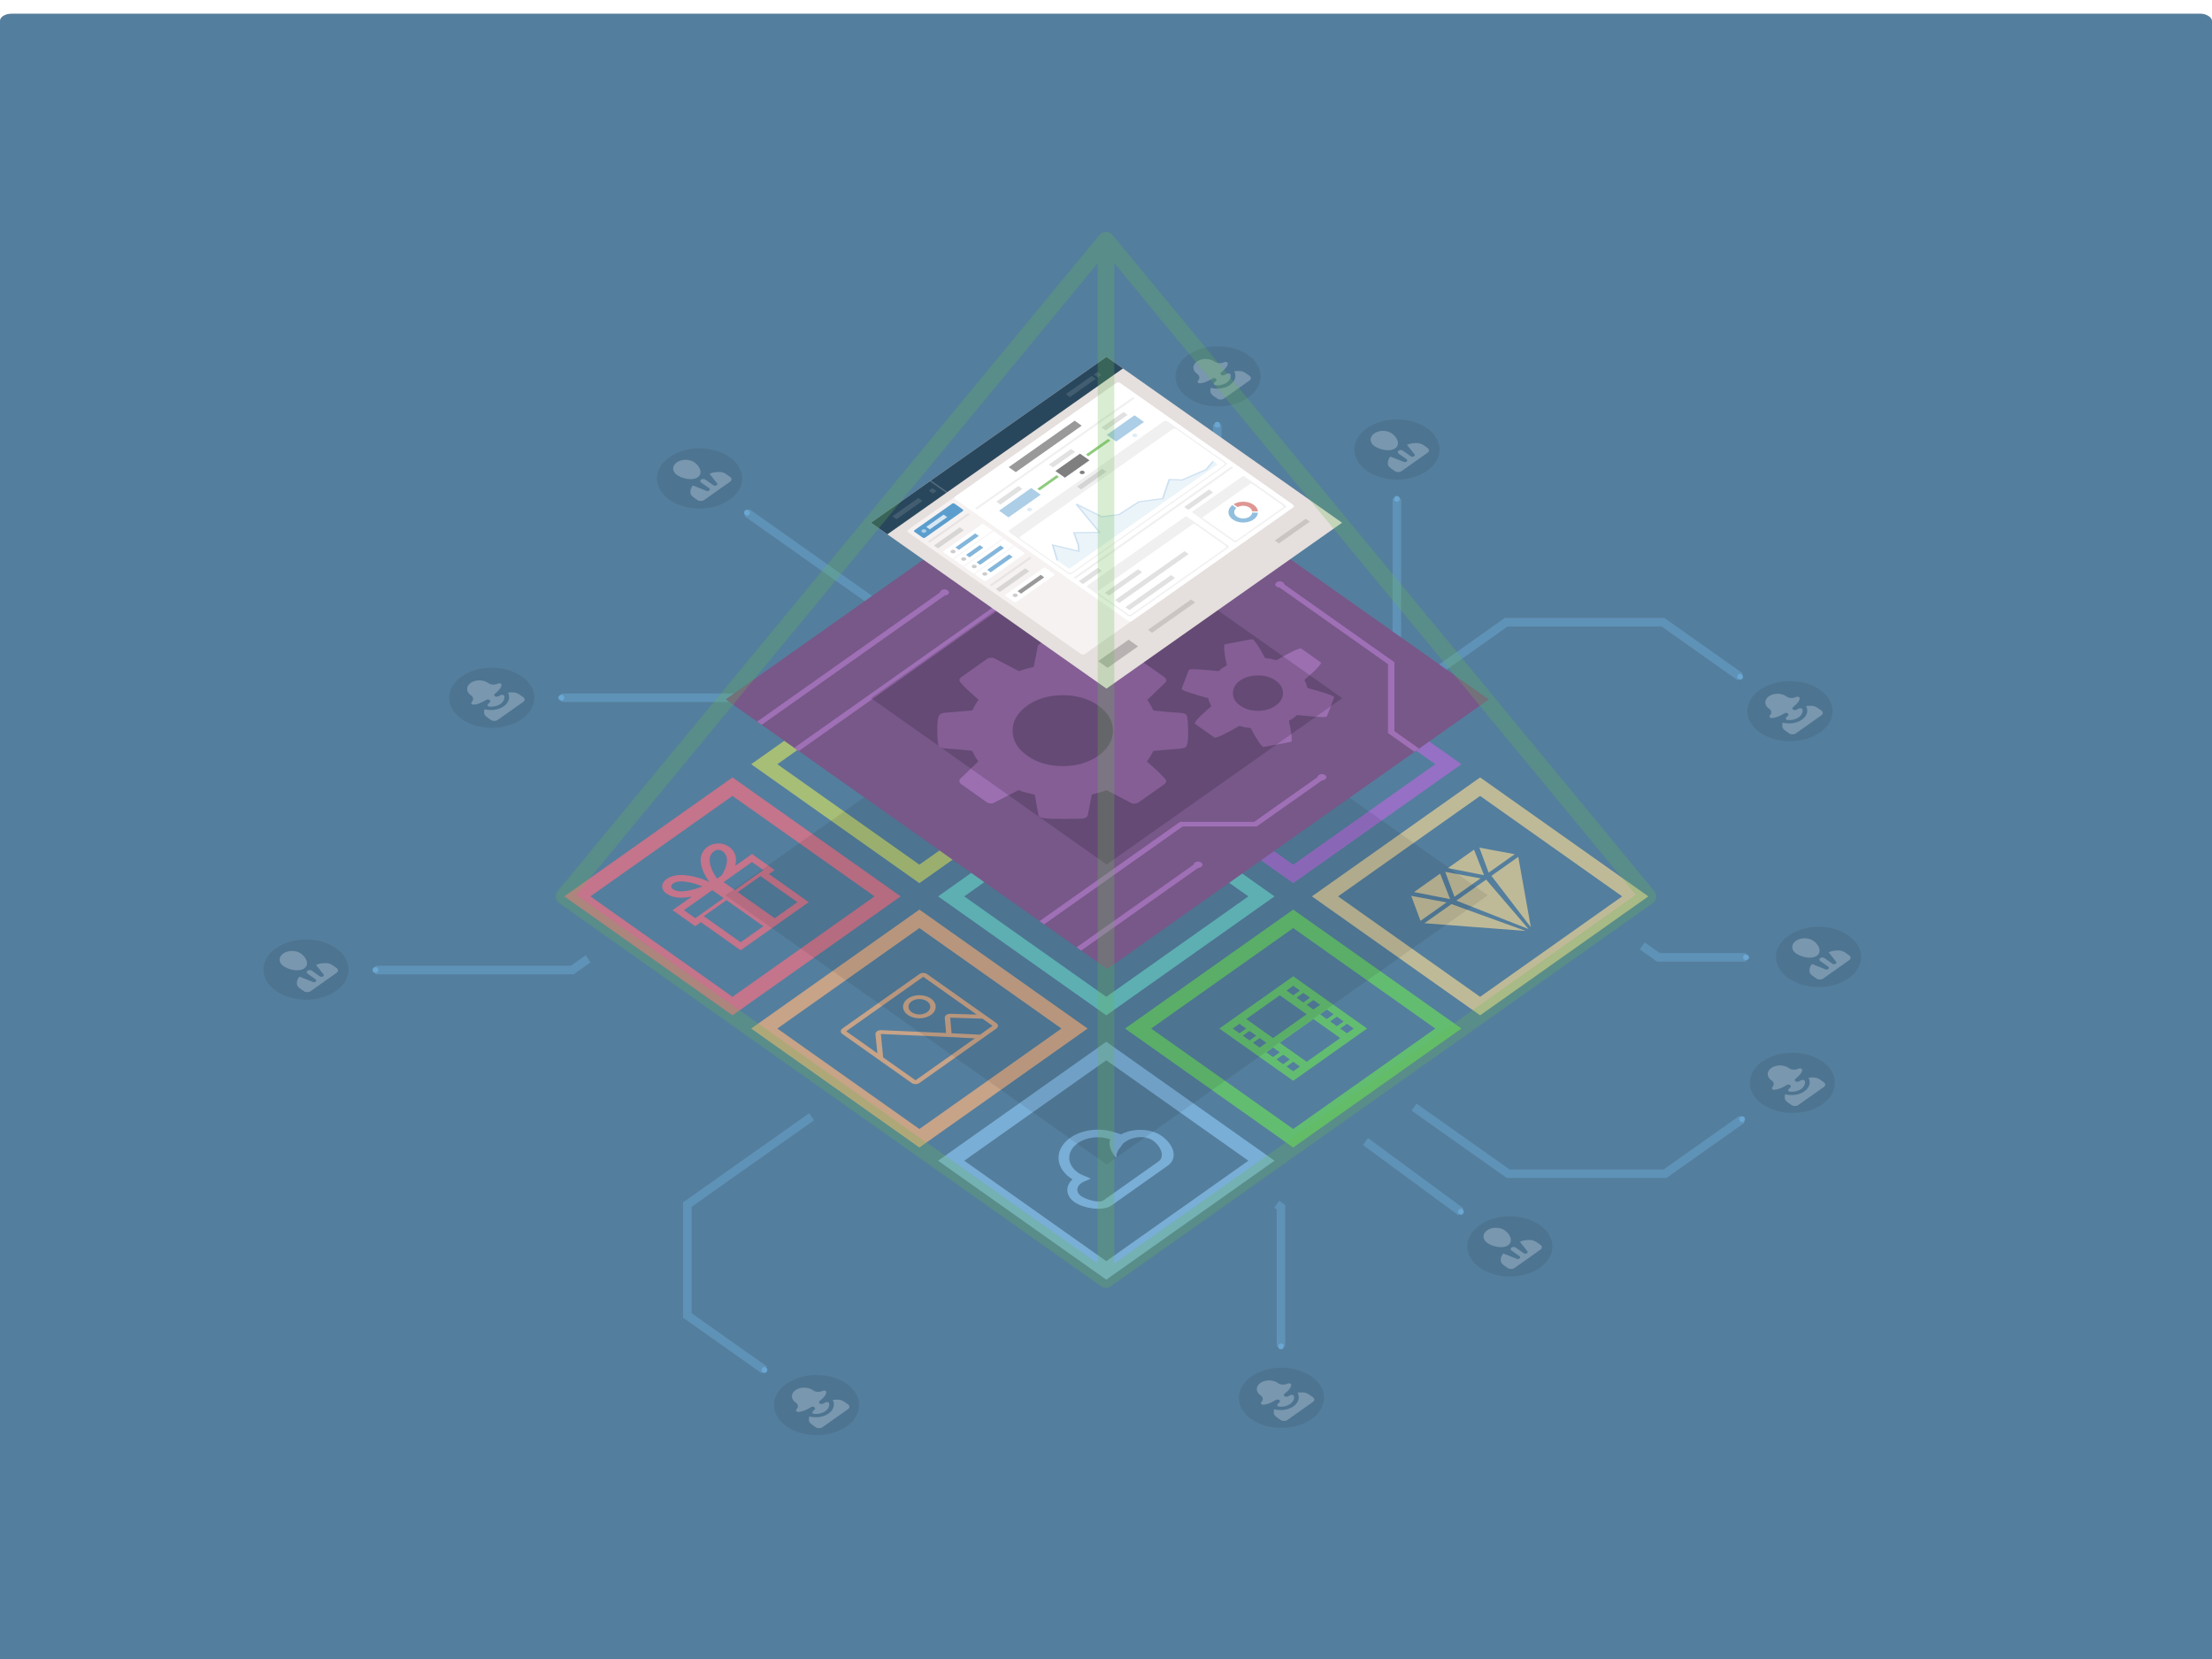 <?xml version="1.0" encoding="UTF-8" standalone="no"?>
<!-- Created with Inkscape (http://www.inkscape.org/) -->

<svg
   xmlns:dc="http://purl.org/dc/elements/1.1/"
   xmlns:cc="http://creativecommons.org/ns#"
   xmlns:rdf="http://www.w3.org/1999/02/22-rdf-syntax-ns#"
   xmlns:svg="http://www.w3.org/2000/svg"
   xmlns="http://www.w3.org/2000/svg"
   xmlns:sodipodi="http://sodipodi.sourceforge.net/DTD/sodipodi-0.dtd"
   xmlns:inkscape="http://www.inkscape.org/namespaces/inkscape"
   width="800"
   height="600"
   id="svg2"
   version="1.1"
   inkscape:version="0.48.4 r9939"
   sodipodi:docname="adstack_stack.svg">
  <sodipodi:namedview
     id="base"
     pagecolor="#ffffff"
     bordercolor="#666666"
     borderopacity="1.0"
     inkscape:pageopacity="0.0"
     inkscape:pageshadow="2"
     inkscape:zoom="2"
     inkscape:cx="462.81029"
     inkscape:cy="175.50186"
     inkscape:document-units="px"
     inkscape:current-layer="layer1"
     showgrid="false"
     inkscape:window-width="1920"
     inkscape:window-height="1175"
     inkscape:window-x="1600"
     inkscape:window-y="0"
     inkscape:window-maximized="1" />
  <defs
     id="defs4">
    <marker
       inkscape:stockid="SquareL"
       orient="auto"
       refY="0.0"
       refX="0.0"
       id="SquareL"
       style="overflow:visible">
      <path
         id="path5012"
         d="M -5.0,-5.0 L -5.0,5.0 L 5.0,5.0 L 5.0,-5.0 L -5.0,-5.0 z "
         style="fill-rule:evenodd;stroke:#000000;stroke-width:1.0pt"
         transform="scale(0.8)" />
    </marker>
    <marker
       inkscape:stockid="DotS"
       orient="auto"
       refY="0.0"
       refX="0.0"
       id="DotS"
       style="overflow:visible">
      <path
         id="path5009"
         d="M -2.5,-1.0 C -2.5,1.76 -4.74,4.0 -7.5,4.0 C -10.26,4.0 -12.5,1.76 -12.5,-1.0 C -12.5,-3.76 -10.26,-6.0 -7.5,-6.0 C -4.74,-6.0 -2.5,-3.76 -2.5,-1.0 z "
         style="fill-rule:evenodd;stroke:#000000;stroke-width:1.0pt"
         transform="scale(0.2) translate(7.4, 1)" />
    </marker>
    <marker
       inkscape:stockid="DotM6N"
       orient="auto"
       refY="0"
       refX="0"
       id="DotM6N"
       style="overflow:visible">
      <path
         inkscape:connector-curvature="0"
         id="path5719"
         d="m -2.5,-1 c 0,2.76 -2.24,5 -5,5 -2.76,0 -5,-2.24 -5,-5 0,-2.76 2.24,-5 5,-5 2.76,0 5,2.24 5,5 z"
         style="fill:#9f70b5;fill-rule:evenodd;stroke:#9f70b5;stroke-width:1pt"
         transform="matrix(0.4,0,0,0.4,2.96,0.4)" />
    </marker>
    <marker
       inkscape:stockid="DotMZ"
       orient="auto"
       refY="0"
       refX="0"
       id="DotMZ"
       style="overflow:visible">
      <path
         inkscape:connector-curvature="0"
         id="path5964"
         d="m -2.5,-1 c 0,2.76 -2.24,5 -5,5 -2.76,0 -5,-2.24 -5,-5 0,-2.76 2.24,-5 5,-5 2.76,0 5,2.24 5,5 z"
         style="fill:#9f70b5;fill-rule:evenodd;stroke:#9f70b5;stroke-width:1pt"
         transform="matrix(0.4,0,0,0.4,2.96,0.4)" />
    </marker>
    <marker
       inkscape:stockid="DotMa"
       orient="auto"
       refY="0"
       refX="0"
       id="DotMa"
       style="overflow:visible">
      <path
         inkscape:connector-curvature="0"
         id="path6393"
         d="m -2.5,-1 c 0,2.76 -2.24,5 -5,5 -2.76,0 -5,-2.24 -5,-5 0,-2.76 2.24,-5 5,-5 2.76,0 5,2.24 5,5 z"
         style="fill:#9f70b5;fill-rule:evenodd;stroke:#9f70b5;stroke-width:1pt"
         transform="matrix(0.4,0,0,0.4,2.96,0.4)" />
    </marker>
    <marker
       inkscape:stockid="DotM6N"
       orient="auto"
       refY="0"
       refX="0"
       id="marker6548"
       style="overflow:visible">
      <path
         inkscape:connector-curvature="0"
         id="path6550"
         d="m -2.5,-1 c 0,2.76 -2.24,5 -5,5 -2.76,0 -5,-2.24 -5,-5 0,-2.76 2.24,-5 5,-5 2.76,0 5,2.24 5,5 z"
         style="fill:#9f70b5;fill-rule:evenodd;stroke:#9f70b5;stroke-width:1pt"
         transform="matrix(0.4,0,0,0.4,2.96,0.4)" />
    </marker>
    <marker
       inkscape:stockid="DotMZ"
       orient="auto"
       refY="0"
       refX="0"
       id="marker6552"
       style="overflow:visible">
      <path
         inkscape:connector-curvature="0"
         id="path6554"
         d="m -2.5,-1 c 0,2.76 -2.24,5 -5,5 -2.76,0 -5,-2.24 -5,-5 0,-2.76 2.24,-5 5,-5 2.76,0 5,2.24 5,5 z"
         style="fill:#9f70b5;fill-rule:evenodd;stroke:#9f70b5;stroke-width:1pt"
         transform="matrix(0.4,0,0,0.4,2.96,0.4)" />
    </marker>
    <marker
       inkscape:stockid="DotMZ"
       orient="auto"
       refY="0"
       refX="0"
       id="marker6556"
       style="overflow:visible">
      <path
         inkscape:connector-curvature="0"
         id="path6558"
         d="m -2.5,-1 c 0,2.76 -2.24,5 -5,5 -2.76,0 -5,-2.24 -5,-5 0,-2.76 2.24,-5 5,-5 2.76,0 5,2.24 5,5 z"
         style="fill:#9f70b5;fill-rule:evenodd;stroke:#9f70b5;stroke-width:1pt"
         transform="matrix(0.4,0,0,0.4,2.96,0.4)" />
    </marker>
    <marker
       inkscape:stockid="DotSP"
       orient="auto"
       refY="0"
       refX="0"
       id="DotSP"
       style="overflow:visible">
      <path
         inkscape:connector-curvature="0"
         id="path6388"
         d="m -2.5,-1 c 0,2.76 -2.24,5 -5,5 -2.76,0 -5,-2.24 -5,-5 0,-2.76 2.24,-5 5,-5 2.76,0 5,2.24 5,5 z"
         style="fill:#68b952;fill-rule:evenodd;stroke:#68b952;stroke-width:1pt"
         transform="matrix(0.2,0,0,0.2,1.48,0.2)" />
    </marker>
    <marker
       inkscape:stockid="DotSg"
       orient="auto"
       refY="0"
       refX="0"
       id="DotSg"
       style="overflow:visible">
      <path
         inkscape:connector-curvature="0"
         id="path6119"
         d="m -2.5,-1 c 0,2.76 -2.24,5 -5,5 -2.76,0 -5,-2.24 -5,-5 0,-2.76 2.24,-5 5,-5 2.76,0 5,2.24 5,5 z"
         style="fill:#68b952;fill-rule:evenodd;stroke:#68b952;stroke-width:1pt"
         transform="matrix(0.2,0,0,0.2,1.48,0.2)" />
    </marker>
    <marker
       inkscape:stockid="DotSm"
       orient="auto"
       refY="0"
       refX="0"
       id="DotSm"
       style="overflow:visible">
      <path
         inkscape:connector-curvature="0"
         id="path5575"
         d="m -2.5,-1 c 0,2.76 -2.24,5 -5,5 -2.76,0 -5,-2.24 -5,-5 0,-2.76 2.24,-5 5,-5 2.76,0 5,2.24 5,5 z"
         style="fill:#68b952;fill-rule:evenodd;stroke:#68b952;stroke-width:1pt"
         transform="matrix(0.2,0,0,0.2,1.48,0.2)" />
    </marker>
    <marker
       inkscape:stockid="DotSi"
       orient="auto"
       refY="0"
       refX="0"
       id="DotSi"
       style="overflow:visible">
      <path
         inkscape:connector-curvature="0"
         id="path5843"
         d="m -2.5,-1 c 0,2.76 -2.24,5 -5,5 -2.76,0 -5,-2.24 -5,-5 0,-2.76 2.24,-5 5,-5 2.76,0 5,2.24 5,5 z"
         style="fill:#68b952;fill-rule:evenodd;stroke:#68b952;stroke-width:1pt"
         transform="matrix(0.2,0,0,0.2,1.48,0.2)" />
    </marker>
    <marker
       inkscape:stockid="DotSm"
       orient="auto"
       refY="0"
       refX="0"
       id="marker7073"
       style="overflow:visible">
      <path
         inkscape:connector-curvature="0"
         id="path7075"
         d="m -2.5,-1 c 0,2.76 -2.24,5 -5,5 -2.76,0 -5,-2.24 -5,-5 0,-2.76 2.24,-5 5,-5 2.76,0 5,2.24 5,5 z"
         style="fill:#68b952;fill-rule:evenodd;stroke:#68b952;stroke-width:1pt"
         transform="matrix(0.2,0,0,0.2,1.48,0.2)" />
    </marker>
    <marker
       inkscape:stockid="DotSi"
       orient="auto"
       refY="0"
       refX="0"
       id="marker7077"
       style="overflow:visible">
      <path
         inkscape:connector-curvature="0"
         id="path7079"
         d="m -2.5,-1 c 0,2.76 -2.24,5 -5,5 -2.76,0 -5,-2.24 -5,-5 0,-2.76 2.24,-5 5,-5 2.76,0 5,2.24 5,5 z"
         style="fill:#68b952;fill-rule:evenodd;stroke:#68b952;stroke-width:1pt"
         transform="matrix(0.2,0,0,0.2,1.48,0.2)" />
    </marker>
    <marker
       inkscape:stockid="DotSP"
       orient="auto"
       refY="0"
       refX="0"
       id="marker7081"
       style="overflow:visible">
      <path
         inkscape:connector-curvature="0"
         id="path7083"
         d="m -2.5,-1 c 0,2.76 -2.24,5 -5,5 -2.76,0 -5,-2.24 -5,-5 0,-2.76 2.24,-5 5,-5 2.76,0 5,2.24 5,5 z"
         style="fill:#68b952;fill-rule:evenodd;stroke:#68b952;stroke-width:1pt"
         transform="matrix(0.2,0,0,0.2,1.48,0.2)" />
    </marker>
    <marker
       inkscape:stockid="DotSP"
       orient="auto"
       refY="0"
       refX="0"
       id="marker7085"
       style="overflow:visible">
      <path
         inkscape:connector-curvature="0"
         id="path7087"
         d="m -2.5,-1 c 0,2.76 -2.24,5 -5,5 -2.76,0 -5,-2.24 -5,-5 0,-2.76 2.24,-5 5,-5 2.76,0 5,2.24 5,5 z"
         style="fill:#68b952;fill-rule:evenodd;stroke:#68b952;stroke-width:1pt"
         transform="matrix(0.2,0,0,0.2,1.48,0.2)" />
    </marker>
    <marker
       inkscape:stockid="DotSm"
       orient="auto"
       refY="0"
       refX="0"
       id="marker7089"
       style="overflow:visible">
      <path
         inkscape:connector-curvature="0"
         id="path7091"
         d="m -2.5,-1 c 0,2.76 -2.24,5 -5,5 -2.76,0 -5,-2.24 -5,-5 0,-2.76 2.24,-5 5,-5 2.76,0 5,2.24 5,5 z"
         style="fill:#68b952;fill-rule:evenodd;stroke:#68b952;stroke-width:1pt"
         transform="matrix(0.2,0,0,0.2,1.48,0.2)" />
    </marker>
    <marker
       inkscape:stockid="DotSg"
       orient="auto"
       refY="0"
       refX="0"
       id="marker7093"
       style="overflow:visible">
      <path
         inkscape:connector-curvature="0"
         id="path7095"
         d="m -2.5,-1 c 0,2.76 -2.24,5 -5,5 -2.76,0 -5,-2.24 -5,-5 0,-2.76 2.24,-5 5,-5 2.76,0 5,2.24 5,5 z"
         style="fill:#68b952;fill-rule:evenodd;stroke:#68b952;stroke-width:1pt"
         transform="matrix(0.2,0,0,0.2,1.48,0.2)" />
    </marker>
    <marker
       inkscape:stockid="DotSP"
       orient="auto"
       refY="0"
       refX="0"
       id="marker7097"
       style="overflow:visible">
      <path
         inkscape:connector-curvature="0"
         id="path7099"
         d="m -2.5,-1 c 0,2.76 -2.24,5 -5,5 -2.76,0 -5,-2.24 -5,-5 0,-2.76 2.24,-5 5,-5 2.76,0 5,2.24 5,5 z"
         style="fill:#68b952;fill-rule:evenodd;stroke:#68b952;stroke-width:1pt"
         transform="matrix(0.2,0,0,0.2,1.48,0.2)" />
    </marker>
    <marker
       inkscape:stockid="DotSg"
       orient="auto"
       refY="0"
       refX="0"
       id="marker7101"
       style="overflow:visible">
      <path
         inkscape:connector-curvature="0"
         id="path7103"
         d="m -2.5,-1 c 0,2.76 -2.24,5 -5,5 -2.76,0 -5,-2.24 -5,-5 0,-2.76 2.24,-5 5,-5 2.76,0 5,2.24 5,5 z"
         style="fill:#68b952;fill-rule:evenodd;stroke:#68b952;stroke-width:1pt"
         transform="matrix(0.2,0,0,0.2,1.48,0.2)" />
    </marker>
    <marker
       inkscape:stockid="DotSi"
       orient="auto"
       refY="0"
       refX="0"
       id="marker7105"
       style="overflow:visible">
      <path
         inkscape:connector-curvature="0"
         id="path7107"
         d="m -2.5,-1 c 0,2.76 -2.24,5 -5,5 -2.76,0 -5,-2.24 -5,-5 0,-2.76 2.24,-5 5,-5 2.76,0 5,2.24 5,5 z"
         style="fill:#68b952;fill-rule:evenodd;stroke:#68b952;stroke-width:1pt"
         transform="matrix(0.2,0,0,0.2,1.48,0.2)" />
    </marker>
    <marker
       inkscape:stockid="DotSm"
       orient="auto"
       refY="0"
       refX="0"
       id="marker7109"
       style="overflow:visible">
      <path
         inkscape:connector-curvature="0"
         id="path7111"
         d="m -2.5,-1 c 0,2.76 -2.24,5 -5,5 -2.76,0 -5,-2.24 -5,-5 0,-2.76 2.24,-5 5,-5 2.76,0 5,2.24 5,5 z"
         style="fill:#68b952;fill-rule:evenodd;stroke:#68b952;stroke-width:1pt"
         transform="matrix(0.2,0,0,0.2,1.48,0.2)" />
    </marker>
    <marker
       inkscape:stockid="DotSg"
       orient="auto"
       refY="0"
       refX="0"
       id="DotSg-4"
       style="overflow:visible">
      <path
         inkscape:connector-curvature="0"
         id="path6119-9"
         d="m -2.5,-1 c 0,2.76 -2.24,5 -5,5 -2.76,0 -5,-2.24 -5,-5 0,-2.76 2.24,-5 5,-5 2.76,0 5,2.24 5,5 z"
         style="fill:#68b952;fill-rule:evenodd;stroke:#68b952;stroke-width:1pt"
         transform="matrix(0.2,0,0,0.2,1.48,0.2)" />
    </marker>
    <marker
       inkscape:stockid="DotSm"
       orient="auto"
       refY="0"
       refX="0"
       id="DotSm-9"
       style="overflow:visible">
      <path
         inkscape:connector-curvature="0"
         id="path5575-6"
         d="m -2.5,-1 c 0,2.76 -2.24,5 -5,5 -2.76,0 -5,-2.24 -5,-5 0,-2.76 2.24,-5 5,-5 2.76,0 5,2.24 5,5 z"
         style="fill:#68b952;fill-rule:evenodd;stroke:#68b952;stroke-width:1pt"
         transform="matrix(0.2,0,0,0.2,1.48,0.2)" />
    </marker>
    <marker
       inkscape:stockid="DotSm"
       orient="auto"
       refY="0"
       refX="0"
       id="marker7418"
       style="overflow:visible">
      <path
         inkscape:connector-curvature="0"
         id="path7420"
         d="m -2.5,-1 c 0,2.76 -2.24,5 -5,5 -2.76,0 -5,-2.24 -5,-5 0,-2.76 2.24,-5 5,-5 2.76,0 5,2.24 5,5 z"
         style="fill:#68b952;fill-rule:evenodd;stroke:#68b952;stroke-width:1pt"
         transform="matrix(0.2,0,0,0.2,1.48,0.2)" />
    </marker>
    <marker
       inkscape:stockid="DotSi"
       orient="auto"
       refY="0"
       refX="0"
       id="DotSi-2"
       style="overflow:visible">
      <path
         inkscape:connector-curvature="0"
         id="path5843-1"
         d="m -2.5,-1 c 0,2.76 -2.24,5 -5,5 -2.76,0 -5,-2.24 -5,-5 0,-2.76 2.24,-5 5,-5 2.76,0 5,2.24 5,5 z"
         style="fill:#68b952;fill-rule:evenodd;stroke:#68b952;stroke-width:1pt"
         transform="matrix(0.2,0,0,0.2,1.48,0.2)" />
    </marker>
    <marker
       inkscape:stockid="DotSP"
       orient="auto"
       refY="0"
       refX="0"
       id="DotSP-1"
       style="overflow:visible">
      <path
         inkscape:connector-curvature="0"
         id="path6388-5"
         d="m -2.5,-1 c 0,2.76 -2.24,5 -5,5 -2.76,0 -5,-2.24 -5,-5 0,-2.76 2.24,-5 5,-5 2.76,0 5,2.24 5,5 z"
         style="fill:#68b952;fill-rule:evenodd;stroke:#68b952;stroke-width:1pt"
         transform="matrix(0.2,0,0,0.2,1.48,0.2)" />
    </marker>
    <marker
       inkscape:stockid="DotSm"
       orient="auto"
       refY="0"
       refX="0"
       id="marker7426"
       style="overflow:visible">
      <path
         inkscape:connector-curvature="0"
         id="path7428"
         d="m -2.5,-1 c 0,2.76 -2.24,5 -5,5 -2.76,0 -5,-2.24 -5,-5 0,-2.76 2.24,-5 5,-5 2.76,0 5,2.24 5,5 z"
         style="fill:#68b952;fill-rule:evenodd;stroke:#68b952;stroke-width:1pt"
         transform="matrix(0.2,0,0,0.2,1.48,0.2)" />
    </marker>
    <marker
       inkscape:stockid="DotSg"
       orient="auto"
       refY="0"
       refX="0"
       id="marker7430"
       style="overflow:visible">
      <path
         inkscape:connector-curvature="0"
         id="path7432"
         d="m -2.5,-1 c 0,2.76 -2.24,5 -5,5 -2.76,0 -5,-2.24 -5,-5 0,-2.76 2.24,-5 5,-5 2.76,0 5,2.24 5,5 z"
         style="fill:#68b952;fill-rule:evenodd;stroke:#68b952;stroke-width:1pt"
         transform="matrix(0.2,0,0,0.2,1.48,0.2)" />
    </marker>
    <marker
       inkscape:stockid="DotSP"
       orient="auto"
       refY="0"
       refX="0"
       id="marker7434"
       style="overflow:visible">
      <path
         inkscape:connector-curvature="0"
         id="path7436"
         d="m -2.5,-1 c 0,2.76 -2.24,5 -5,5 -2.76,0 -5,-2.24 -5,-5 0,-2.76 2.24,-5 5,-5 2.76,0 5,2.24 5,5 z"
         style="fill:#68b952;fill-rule:evenodd;stroke:#68b952;stroke-width:1pt"
         transform="matrix(0.2,0,0,0.2,1.48,0.2)" />
    </marker>
    <marker
       inkscape:stockid="DotSg"
       orient="auto"
       refY="0"
       refX="0"
       id="marker7438"
       style="overflow:visible">
      <path
         inkscape:connector-curvature="0"
         id="path7440"
         d="m -2.5,-1 c 0,2.76 -2.24,5 -5,5 -2.76,0 -5,-2.24 -5,-5 0,-2.76 2.24,-5 5,-5 2.76,0 5,2.24 5,5 z"
         style="fill:#68b952;fill-rule:evenodd;stroke:#68b952;stroke-width:1pt"
         transform="matrix(0.2,0,0,0.2,1.48,0.2)" />
    </marker>
    <marker
       inkscape:stockid="DotSi"
       orient="auto"
       refY="0"
       refX="0"
       id="marker7442"
       style="overflow:visible">
      <path
         inkscape:connector-curvature="0"
         id="path7444"
         d="m -2.5,-1 c 0,2.76 -2.24,5 -5,5 -2.76,0 -5,-2.24 -5,-5 0,-2.76 2.24,-5 5,-5 2.76,0 5,2.24 5,5 z"
         style="fill:#68b952;fill-rule:evenodd;stroke:#68b952;stroke-width:1pt"
         transform="matrix(0.2,0,0,0.2,1.48,0.2)" />
    </marker>
    <marker
       inkscape:stockid="DotSm"
       orient="auto"
       refY="0"
       refX="0"
       id="marker7446"
       style="overflow:visible">
      <path
         inkscape:connector-curvature="0"
         id="path7448"
         d="m -2.5,-1 c 0,2.76 -2.24,5 -5,5 -2.76,0 -5,-2.24 -5,-5 0,-2.76 2.24,-5 5,-5 2.76,0 5,2.24 5,5 z"
         style="fill:#68b952;fill-rule:evenodd;stroke:#68b952;stroke-width:1pt"
         transform="matrix(0.2,0,0,0.2,1.48,0.2)" />
    </marker>
    <marker
       style="overflow:visible"
       id="DotSmf"
       refX="0"
       refY="0"
       orient="auto"
       inkscape:stockid="DotSmf">
      <path
         inkscape:connector-curvature="0"
         transform="matrix(0.2,0,0,0.2,1.48,0.2)"
         style="fill:#6ba7d3;fill-rule:evenodd;stroke:#6ba7d3;stroke-width:1pt"
         d="m -2.5,-1 c 0,2.76 -2.24,5 -5,5 -2.76,0 -5,-2.24 -5,-5 0,-2.76 2.24,-5 5,-5 2.76,0 5,2.24 5,5 z"
         id="path7744" />
    </marker>
    <marker
       style="overflow:visible"
       id="DotSiw"
       refX="0"
       refY="0"
       orient="auto"
       inkscape:stockid="DotSiw">
      <path
         inkscape:connector-curvature="0"
         transform="matrix(0.2,0,0,0.2,1.48,0.2)"
         style="fill:#6ba7d3;fill-rule:evenodd;stroke:#6ba7d3;stroke-width:1pt"
         d="m -2.5,-1 c 0,2.76 -2.24,5 -5,5 -2.76,0 -5,-2.24 -5,-5 0,-2.76 2.24,-5 5,-5 2.76,0 5,2.24 5,5 z"
         id="path7726" />
    </marker>
    <marker
       style="overflow:visible"
       id="DotSgG"
       refX="0"
       refY="0"
       orient="auto"
       inkscape:stockid="DotSgG">
      <path
         inkscape:connector-curvature="0"
         transform="matrix(0.2,0,0,0.2,1.48,0.2)"
         style="fill:#6ba7d3;fill-rule:evenodd;stroke:#6ba7d3;stroke-width:1pt"
         d="m -2.5,-1 c 0,2.76 -2.24,5 -5,5 -2.76,0 -5,-2.24 -5,-5 0,-2.76 2.24,-5 5,-5 2.76,0 5,2.24 5,5 z"
         id="path7747" />
    </marker>
    <marker
       style="overflow:visible"
       id="DotSPg"
       refX="0"
       refY="0"
       orient="auto"
       inkscape:stockid="DotSPg">
      <path
         inkscape:connector-curvature="0"
         transform="matrix(0.2,0,0,0.2,1.48,0.2)"
         style="fill:#6ba7d3;fill-rule:evenodd;stroke:#6ba7d3;stroke-width:1pt"
         d="m -2.5,-1 c 0,2.76 -2.24,5 -5,5 -2.76,0 -5,-2.24 -5,-5 0,-2.76 2.24,-5 5,-5 2.76,0 5,2.24 5,5 z"
         id="path7720" />
    </marker>
    <marker
       style="overflow:visible"
       id="DotSgp"
       refX="0"
       refY="0"
       orient="auto"
       inkscape:stockid="DotSgp">
      <path
         inkscape:connector-curvature="0"
         transform="matrix(0.2,0,0,0.2,1.48,0.2)"
         style="fill:#6ba7d3;fill-rule:evenodd;stroke:#6ba7d3;stroke-width:1pt"
         d="m -2.5,-1 c 0,2.76 -2.24,5 -5,5 -2.76,0 -5,-2.24 -5,-5 0,-2.76 2.24,-5 5,-5 2.76,0 5,2.24 5,5 z"
         id="path7717" />
    </marker>
    <marker
       style="overflow:visible"
       id="DotSmU"
       refX="0"
       refY="0"
       orient="auto"
       inkscape:stockid="DotSmU">
      <path
         inkscape:connector-curvature="0"
         transform="matrix(0.2,0,0,0.2,1.48,0.2)"
         style="fill:#6ba7d3;fill-rule:evenodd;stroke:#6ba7d3;stroke-width:1pt"
         d="m -2.5,-1 c 0,2.76 -2.24,5 -5,5 -2.76,0 -5,-2.24 -5,-5 0,-2.76 2.24,-5 5,-5 2.76,0 5,2.24 5,5 z"
         id="path7735" />
    </marker>
    <marker
       style="overflow:visible"
       id="DotSPG"
       refX="0"
       refY="0"
       orient="auto"
       inkscape:stockid="DotSPG">
      <path
         inkscape:connector-curvature="0"
         transform="matrix(0.2,0,0,0.2,1.48,0.2)"
         style="fill:#6ba7d3;fill-rule:evenodd;stroke:#6ba7d3;stroke-width:1pt"
         d="m -2.5,-1 c 0,2.76 -2.24,5 -5,5 -2.76,0 -5,-2.24 -5,-5 0,-2.76 2.24,-5 5,-5 2.76,0 5,2.24 5,5 z"
         id="path7738" />
    </marker>
    <marker
       style="overflow:visible"
       id="DotSi0"
       refX="0"
       refY="0"
       orient="auto"
       inkscape:stockid="DotSi0">
      <path
         inkscape:connector-curvature="0"
         transform="matrix(0.2,0,0,0.2,1.48,0.2)"
         style="fill:#6ba7d3;fill-rule:evenodd;stroke:#6ba7d3;stroke-width:1pt"
         d="m -2.5,-1 c 0,2.76 -2.24,5 -5,5 -2.76,0 -5,-2.24 -5,-5 0,-2.76 2.24,-5 5,-5 2.76,0 5,2.24 5,5 z"
         id="path7729" />
    </marker>
    <marker
       style="overflow:visible"
       id="DotSmO"
       refX="0"
       refY="0"
       orient="auto"
       inkscape:stockid="DotSmO">
      <path
         inkscape:connector-curvature="0"
         transform="matrix(0.2,0,0,0.2,1.48,0.2)"
         style="fill:#6ba7d3;fill-rule:evenodd;stroke:#6ba7d3;stroke-width:1pt"
         d="m -2.5,-1 c 0,2.76 -2.24,5 -5,5 -2.76,0 -5,-2.24 -5,-5 0,-2.76 2.24,-5 5,-5 2.76,0 5,2.24 5,5 z"
         id="path7723" />
    </marker>
    <marker
       style="overflow:visible"
       id="DotSm9"
       refX="0"
       refY="0"
       orient="auto"
       inkscape:stockid="DotSm9">
      <path
         inkscape:connector-curvature="0"
         transform="matrix(0.2,0,0,0.2,1.48,0.2)"
         style="fill:#6ba7d3;fill-rule:evenodd;stroke:#6ba7d3;stroke-width:1pt"
         d="m -2.5,-1 c 0,2.76 -2.24,5 -5,5 -2.76,0 -5,-2.24 -5,-5 0,-2.76 2.24,-5 5,-5 2.76,0 5,2.24 5,5 z"
         id="path7741" />
    </marker>
    <marker
       style="overflow:visible"
       id="DotSg0"
       refX="0"
       refY="0"
       orient="auto"
       inkscape:stockid="DotSg0">
      <path
         inkscape:connector-curvature="0"
         transform="matrix(0.2,0,0,0.2,1.48,0.2)"
         style="fill:#6ba7d3;fill-rule:evenodd;stroke:#6ba7d3;stroke-width:1pt"
         d="m -2.5,-1 c 0,2.76 -2.24,5 -5,5 -2.76,0 -5,-2.24 -5,-5 0,-2.76 2.24,-5 5,-5 2.76,0 5,2.24 5,5 z"
         id="path7732" />
    </marker>
    <marker
       inkscape:stockid="DotS0"
       orient="auto"
       refY="0.0"
       refX="0.0"
       id="DotS0"
       style="overflow:visible">
      <path
         id="path10821"
         d="M -2.5,-1.0 C -2.5,1.76 -4.74,4.0 -7.5,4.0 C -10.26,4.0 -12.5,1.76 -12.5,-1.0 C -12.5,-3.76 -10.26,-6.0 -7.5,-6.0 C -4.74,-6.0 -2.5,-3.76 -2.5,-1.0 z "
         style="stroke:#68b952;stroke-width:1.0pt;fill:#68b952;fill-rule:evenodd"
         transform="scale(0.2) translate(7.4, 1)" />
    </marker>
    <marker
       inkscape:stockid="DotSQ"
       orient="auto"
       refY="0.0"
       refX="0.0"
       id="DotSQ"
       style="overflow:visible">
      <path
         id="path11571"
         d="M -2.5,-1.0 C -2.5,1.76 -4.74,4.0 -7.5,4.0 C -10.26,4.0 -12.5,1.76 -12.5,-1.0 C -12.5,-3.76 -10.26,-6.0 -7.5,-6.0 C -4.74,-6.0 -2.5,-3.76 -2.5,-1.0 z "
         style="stroke:#68b952;stroke-width:1.0pt;fill:#68b952;fill-rule:evenodd"
         transform="scale(0.2) translate(7.4, 1)" />
    </marker>
    <marker
       inkscape:stockid="DotSu"
       orient="auto"
       refY="0.0"
       refX="0.0"
       id="DotSu"
       style="overflow:visible">
      <path
         id="path12326"
         d="M -2.5,-1.0 C -2.5,1.76 -4.74,4.0 -7.5,4.0 C -10.26,4.0 -12.5,1.76 -12.5,-1.0 C -12.5,-3.76 -10.26,-6.0 -7.5,-6.0 C -4.74,-6.0 -2.5,-3.76 -2.5,-1.0 z "
         style="stroke:#68b952;stroke-width:1.0pt;fill:#68b952;fill-rule:evenodd"
         transform="scale(0.2) translate(7.4, 1)" />
    </marker>
    <marker
       inkscape:stockid="DotSuK"
       orient="auto"
       refY="0.0"
       refX="0.0"
       id="DotSuK"
       style="overflow:visible">
      <path
         id="path12813"
         d="M -2.5,-1.0 C -2.5,1.76 -4.74,4.0 -7.5,4.0 C -10.26,4.0 -12.5,1.76 -12.5,-1.0 C -12.5,-3.76 -10.26,-6.0 -7.5,-6.0 C -4.74,-6.0 -2.5,-3.76 -2.5,-1.0 z "
         style="fill-rule:evenodd;stroke:#a6f091;stroke-width:1.0pt;fill:#a6f091"
         transform="scale(0.2) translate(7.4, 1)" />
    </marker>
    <marker
       inkscape:stockid="DotS0G"
       orient="auto"
       refY="0.0"
       refX="0.0"
       id="DotS0G"
       style="overflow:visible">
      <path
         id="path12816"
         d="M -2.5,-1.0 C -2.5,1.76 -4.74,4.0 -7.5,4.0 C -10.26,4.0 -12.5,1.76 -12.5,-1.0 C -12.5,-3.76 -10.26,-6.0 -7.5,-6.0 C -4.74,-6.0 -2.5,-3.76 -2.5,-1.0 z "
         style="fill-rule:evenodd;stroke:#a6f091;stroke-width:1.0pt;fill:#a6f091"
         transform="scale(0.2) translate(7.4, 1)" />
    </marker>
    <marker
       inkscape:stockid="DotSQ2"
       orient="auto"
       refY="0.0"
       refX="0.0"
       id="DotSQ2"
       style="overflow:visible">
      <path
         id="path12819"
         d="M -2.5,-1.0 C -2.5,1.76 -4.74,4.0 -7.5,4.0 C -10.26,4.0 -12.5,1.76 -12.5,-1.0 C -12.5,-3.76 -10.26,-6.0 -7.5,-6.0 C -4.74,-6.0 -2.5,-3.76 -2.5,-1.0 z "
         style="fill-rule:evenodd;stroke:#a6f091;stroke-width:1.0pt;fill:#a6f091"
         transform="scale(0.2) translate(7.4, 1)" />
    </marker>
  </defs>
  <g
     inkscape:label="Layer 1"
     inkscape:groupmode="layer"
     id="layer1"
     transform="translate(0,-452.362)">
    <rect
       style="fill:#547e9d;fill-opacity:1;fill-rule:nonzero;stroke:none"
       id="rect4934"
       width="800"
       height="600"
       x="0"
       y="457.302"
       rx="4.306"
       ry="2.566" />
    <g
       id="g8298"
       transform="matrix(0.338,-0.239,0.338,0.239,-123.61,799.656)"
       style="opacity:0.75">
      <path
         sodipodi:nodetypes="cccccccccc"
         inkscape:connector-curvature="0"
         id="rect6576-07"
         d="m 533.072,836.386 0,180 180,0 0,-180 z m 14,14 152,0 0,152 -152,0 z"
         style="fill:#86bee9;fill-opacity:1;fill-rule:nonzero;stroke:none" />
      <path
         style="fill:#86bee9;fill-opacity:1"
         id="path100-23"
         d="m 652.076,963.017 c 11.657,0 19.358,-12.866 19.358,-25.947 0,-11.242 -9.28,-21.21 -20.489,-22.703 l -1.86,-4.962 c -4.514,-11.934 -15.515,-19.651 -28.031,-19.651 -16.696,0 -30.274,13.692 -30.274,30.526 0,0.737 0.037,1.457 0.102,2.157 -9.089,1.054 -16.171,8.808 -16.171,18.194 0,8.714 6.769,21.136 16.313,22.386 l 61.052,0 z m -21.006,-33.473 0,0 c 3.614,-5.202 10.888,-5.731 14.136,-7.31 l 0.029,0.081 2.817,0 c 7.978,0 15.239,6.105 15.239,13.83 0,7.497 -4.97,18.731 -12.996,18.731 l -58.802,0 c -4.473,0 -8.641,-9.658 -8.641,-15.169 0.004,-6.28 5.56,-10.839 12.121,-9.508 l 6.313,1.506 -1.551,-6.134 c -0.407,-1.62 -0.814,-3.476 -0.814,-5.348 0,-12.345 9.927,-22.357 22.134,-22.357 9.239,0 17.058,5.523 20.416,14.392 -8.234,4.868 -10.762,16.423 -10.762,16.423"
         inkscape:connector-curvature="0" />
      <path
         sodipodi:nodetypes="cccccccccc"
         inkscape:connector-curvature="0"
         id="rect6576-0-2"
         d="m 733.072,836.386 0,180 180,0 0,-180 z m 14,14 152,0 0,152 -152,0 z"
         style="fill:#67d263;fill-opacity:1;fill-rule:nonzero;stroke:none" />
      <path
         sodipodi:nodetypes="cccccccccc"
         inkscape:connector-curvature="0"
         id="rect6576-8-6"
         d="m 933.072,836.386 0,180 180,0 0,-180 z m 14,14 152,0 0,152 -152,0 z"
         style="fill:#e2ce97;fill-opacity:1;fill-rule:nonzero;stroke:none" />
      <path
         sodipodi:nodetypes="cccccccccc"
         inkscape:connector-curvature="0"
         id="rect6576-3-2"
         d="m 533.072,636.386 0,180 180,0 0,-180 z m 14,14 152,0 0,152 -152,0 z"
         style="fill:#edaf82;fill-opacity:1;fill-rule:nonzero;stroke:none" />
      <path
         sodipodi:nodetypes="cccccccccc"
         inkscape:connector-curvature="0"
         id="rect6576-0-3-6"
         d="m 733.072,636.386 0,180 180,0 0,-180 z m 14,14 152,0 0,152 -152,0 z"
         style="fill:#6bd3ce;fill-opacity:1;fill-rule:nonzero;stroke:none" />
      <path
         style="fill:#6bd3ce;fill-opacity:1"
         id="path100-2-8-0"
         d="m 852.076,763.017 c 11.657,0 19.358,-12.866 19.358,-25.947 0,-11.242 -9.28,-21.21 -20.489,-22.703 l -1.86,-4.962 c -4.514,-11.934 -15.515,-19.651 -28.031,-19.651 -16.696,0 -30.274,13.692 -30.274,30.526 0,0.737 0.037,1.457 0.102,2.157 -9.089,1.054 -16.171,8.808 -16.171,18.194 0,8.714 6.769,21.136 16.313,22.386 l 61.052,0 z m -21.006,-33.473 0,0 c 3.614,-5.202 10.888,-5.731 14.136,-7.31 l 0.029,0.081 2.817,0 c 7.978,0 15.239,6.105 15.239,13.83 0,7.497 -4.97,18.731 -12.996,18.731 l -58.802,0 c -4.473,0 -8.641,-9.658 -8.641,-15.169 0.004,-6.28 5.56,-10.839 12.121,-9.508 l 6.313,1.506 -1.551,-6.134 c -0.407,-1.62 -0.814,-3.476 -0.814,-5.348 0,-12.345 9.927,-22.357 22.134,-22.357 9.239,0 17.058,5.523 20.416,14.392 -8.234,4.868 -10.762,16.423 -10.762,16.423"
         inkscape:connector-curvature="0" />
      <path
         sodipodi:nodetypes="cccccccccc"
         inkscape:connector-curvature="0"
         id="rect6576-8-8-8"
         d="m 933.072,636.386 0,180 180,0 0,-180 z m 14,14 152,0 0,152 -152,0 z"
         style="fill:#ab6bd3;fill-opacity:1;fill-rule:nonzero;stroke:none" />
      <path
         style="fill:#ab6bd3;fill-opacity:1"
         id="path100-1-2-2"
         d="m 1052.076,763.017 c 11.657,0 19.358,-12.866 19.358,-25.947 0,-11.242 -9.28,-21.21 -20.489,-22.703 l -1.86,-4.962 c -4.514,-11.934 -15.515,-19.651 -28.031,-19.651 -16.696,0 -30.274,13.692 -30.274,30.526 0,0.737 0.037,1.457 0.102,2.157 -9.089,1.054 -16.171,8.808 -16.171,18.194 0,8.714 6.769,21.136 16.313,22.386 l 61.052,0 z m -21.006,-33.473 0,0 c 3.614,-5.202 10.888,-5.731 14.136,-7.31 l 0.029,0.081 2.817,0 c 7.978,0 15.239,6.105 15.239,13.83 0,7.497 -4.97,18.731 -12.996,18.731 l -58.802,0 c -4.473,0 -8.641,-9.658 -8.641,-15.169 0.004,-6.28 5.56,-10.839 12.121,-9.508 l 6.313,1.506 -1.551,-6.134 c -0.407,-1.62 -0.814,-3.476 -0.814,-5.348 0,-12.345 9.927,-22.357 22.134,-22.357 9.239,0 17.058,5.523 20.416,14.392 -8.234,4.868 -10.761,16.423 -10.761,16.423"
         inkscape:connector-curvature="0" />
      <path
         sodipodi:nodetypes="cccccccccc"
         inkscape:connector-curvature="0"
         id="rect6576-7-7"
         d="m 533.072,436.386 0,180 180,0 0,-180 z m 14,14 152,0 0,152 -152,0 z"
         style="fill:#ea7086;fill-opacity:1;fill-rule:nonzero;stroke:none" />
      <path
         sodipodi:nodetypes="cccccccccc"
         inkscape:connector-curvature="0"
         id="rect6576-0-9-6"
         d="m 733.072,436.386 0,180 180,0 0,-180 z m 14,14 152,0 0,152 -152,0 z"
         style="fill:#c3d36b;fill-opacity:1;fill-rule:nonzero;stroke:none" />
      <path
         style="fill:#c3d36b;fill-opacity:1"
         id="path100-2-1-6"
         d="m 852.076,563.017 c 11.657,0 19.358,-12.866 19.358,-25.947 0,-11.242 -9.28,-21.21 -20.489,-22.703 l -1.86,-4.962 c -4.514,-11.934 -15.515,-19.651 -28.031,-19.651 -16.696,0 -30.274,13.692 -30.274,30.526 0,0.737 0.037,1.457 0.102,2.157 -9.089,1.054 -16.171,8.808 -16.171,18.194 0,8.714 6.769,21.136 16.313,22.386 l 61.052,0 z m -21.006,-33.473 0,0 c 3.614,-5.202 10.888,-5.731 14.136,-7.31 l 0.029,0.081 2.817,0 c 7.978,0 15.239,6.105 15.239,13.83 0,7.497 -4.97,18.731 -12.996,18.731 l -58.802,0 c -4.473,0 -8.641,-9.658 -8.641,-15.169 0.004,-6.28 5.56,-10.839 12.121,-9.508 l 6.313,1.506 -1.551,-6.134 c -0.407,-1.62 -0.814,-3.476 -0.814,-5.348 0,-12.345 9.927,-22.357 22.134,-22.357 9.239,0 17.058,5.523 20.416,14.392 -8.234,4.868 -10.762,16.423 -10.762,16.423"
         inkscape:connector-curvature="0" />
      <path
         sodipodi:nodetypes="cccccccccc"
         inkscape:connector-curvature="0"
         id="rect6576-8-3-6"
         d="m 933.072,436.386 0,180 180,0 0,-180 z m 14,14 152,0 0,152 -152,0 z"
         style="fill:#6ba7d3;fill-opacity:1;fill-rule:nonzero;stroke:none" />
      <path
         style="fill:#6ba7d3;fill-opacity:1"
         id="path100-1-1-8"
         d="m 1052.076,563.017 c 11.657,0 19.358,-12.866 19.358,-25.947 0,-11.242 -9.28,-21.21 -20.489,-22.703 l -1.86,-4.962 c -4.514,-11.934 -15.515,-19.651 -28.031,-19.651 -16.696,0 -30.274,13.692 -30.274,30.526 0,0.737 0.037,1.457 0.102,2.157 -9.089,1.054 -16.171,8.808 -16.171,18.194 0,8.714 6.769,21.136 16.313,22.386 l 61.052,0 z m -21.006,-33.473 0,0 c 3.614,-5.202 10.888,-5.731 14.136,-7.31 l 0.029,0.081 2.817,0 c 7.978,0 15.239,6.105 15.239,13.83 0,7.497 -4.97,18.731 -12.996,18.731 l -58.802,0 c -4.473,0 -8.641,-9.658 -8.641,-15.169 0.004,-6.28 5.56,-10.839 12.121,-9.508 l 6.313,1.506 -1.551,-6.134 c -0.407,-1.62 -0.814,-3.476 -0.814,-5.348 0,-12.345 9.927,-22.357 22.134,-22.357 9.239,0 17.058,5.523 20.416,14.392 -8.234,4.868 -10.761,16.423 -10.761,16.423"
         inkscape:connector-curvature="0" />
      <path
         style="fill:#67d263;fill-opacity:1"
         id="path132"
         d="m 783.544,886.858 0,79.057 79.057,0 0,-79.057 -79.057,0 z m 14.374,71.87 -7.187,0 0,-7.187 7.187,0 0,7.187 z m 0,-10.78 -7.187,0 0,-7.187 7.187,0 0,7.187 z m 0,-10.78 -7.187,0 0,-7.187 7.187,0 0,7.187 z m 0,-14.374 -7.187,0 0,-7.187 7.187,0 0,7.187 z m 0,-10.78 -7.187,0 0,-7.187 7.187,0 0,7.187 z m 0,-10.78 -7.187,0 0,-7.187 7.187,0 0,7.187 z m 43.122,57.496 -35.935,0 0,-28.748 35.935,0 0,28.748 z m 0,-35.935 -35.935,0 0,-28.748 35.935,0 0,28.748 z m 14.374,35.935 -7.187,0 0,-7.187 7.187,0 0,7.187 z m 0,-10.78 -7.187,0 0,-7.187 7.187,0 0,7.187 z m 0,-10.78 -7.187,0 0,-7.187 7.187,0 0,7.187 z m 0,-14.374 -7.187,0 0,-7.187 7.187,0 0,7.187 z m 0,-10.78 -7.187,0 0,-7.187 7.187,0 0,7.187 z m 0,-10.78 -7.187,0 0,-7.187 7.187,0 0,7.187 z"
         inkscape:connector-curvature="0" />
      <path
         style="fill:#e2ce97;fill-opacity:1"
         id="path132-1"
         d="m 972.95,916.906 48.321,59.974 -19.378,-59.974 -28.943,0 z m 34.194,0 17.113,60.097 14.726,-60.097 -31.839,0 z m 19.717,59.974 46.518,-59.974 -28.719,0 -17.799,59.974 z m 46.626,-63.898 -13.947,-23.847 -13.954,23.847 27.901,0 z m -18.332,-25.214 -27.901,0 13.947,24.666 13.954,-24.666 z m -18.242,25.214 -13.947,-23.847 -13.95,23.847 27.897,0 z m -18.029,-25.214 -27.897,0 13.95,24.666 13.947,-24.666 z m -32.279,1.367 -13.947,23.847 27.897,0 -13.95,-23.847 z"
         inkscape:connector-curvature="0" />
      <path
         style="fill:#edaf82;fill-opacity:1"
         sodipodi:nodetypes="ssssssssscccscccscccccccccccccccccssssssssss"
         inkscape:connector-curvature="0"
         id="path132-0"
         d="m 664.278,685.18 -82.412,0 c -2.279,0 -4.121,1.842 -4.121,4.121 l 0,74.171 c 0,2.279 1.842,4.121 4.121,4.121 l 82.412,0 c 2.279,0 4.121,-1.842 4.121,-4.121 l 0,-74.171 c 0,-2.279 -1.842,-4.121 -4.121,-4.121 z m 0,4.121 0,57.149 -13.392,-14.546 c -0.787,-0.89 -1.908,-1.397 -3.09,-1.397 -1.183,0 -2.312,0.507 -3.09,1.397 l -10.73,12.156 -32.536,-36.879 c -0.783,-0.89 -1.908,-1.397 -3.09,-1.397 -1.183,0 -2.308,0.507 -3.09,1.397 l -13.392,15.444 0,-33.323 z m -82.412,39.558 16.482,-18.955 33.237,37.675 2.39,2.711 11.381,13.182 -63.49,0 z m 68.979,34.613 -14.125,-16.297 11.076,-12.547 16.482,18.044 0,10.8 z m -11.29,-41.206 c 6.824,0 12.362,-5.534 12.362,-12.362 0,-6.828 -5.538,-12.362 -12.362,-12.362 -6.832,0 -12.362,5.534 -12.362,12.362 0,6.828 5.53,12.362 12.362,12.362 z m 0,-20.603 c 4.541,0 8.241,3.696 8.241,8.241 0,4.545 -3.7,8.241 -8.241,8.241 -4.549,0 -8.241,-3.696 -8.241,-8.241 0,-4.545 3.692,-8.241 8.241,-8.241 z" />
      <path
         style="fill:#ea7086;fill-opacity:1"
         id="path68"
         d="m 647.688,504.779 c 1.719,-1.222 3.368,-2.582 4.88,-4.093 3.168,-3.168 5.288,-7.067 5.967,-10.977 0.745,-4.286 -0.348,-8.265 -3,-10.918 -2.115,-2.115 -4.981,-3.233 -8.287,-3.233 -4.708,0 -9.668,2.26 -13.608,6.2 -6.305,6.305 -9.981,15.009 -11.959,21.221 -1.465,-6.242 -4.383,-14.668 -10.056,-20.342 -3.044,-3.044 -6.935,-4.607 -10.609,-4.607 -3.002,0 -5.86,1.044 -7.992,3.176 -4.741,4.742 -4.101,13.069 1.431,18.601 1.972,1.972 4.278,3.61 6.708,4.971 l -20.585,0 0,24.282 6.071,0 0,42.494 72.847,0 0,-42.494 6.071,0 0,-24.282 -17.878,0 z m -9.219,-18.191 c 2.63,-2.63 5.911,-4.2 8.779,-4.2 1.015,0 2.438,0.214 3.457,1.233 2.469,2.469 1.082,8.187 -2.967,12.236 -4.168,4.168 -9.776,7.035 -14.648,8.922 l -4.806,0 c 1.761,-5.459 4.938,-12.943 10.186,-18.191 z m -41.773,3.099 c -0.067,-0.865 -0.005,-2.49 1.157,-3.651 0.972,-0.972 2.256,-1.176 3.163,-1.176 l 0,0 c 2.016,0 4.123,0.95 5.78,2.607 3.213,3.213 5.859,8.325 7.652,14.785 0.048,0.175 0.096,0.348 0.142,0.52 -0.172,-0.046 -0.346,-0.093 -0.52,-0.142 -6.46,-1.793 -11.572,-4.439 -14.785,-7.652 -1.501,-1.501 -2.444,-3.43 -2.588,-5.291 z m 20.305,75.798 -24.282,0 0,-39.459 24.282,0 0,39.459 z m 0,-42.494 -30.353,0 0,-12.141 30.353,0 0,12.141 z m 36.424,42.494 -24.282,0 0,-39.459 24.282,0 0,39.459 z m 6.071,-42.494 -30.353,0 0,-12.141 30.353,0 0,12.141 z"
         inkscape:connector-curvature="0" />
    </g>
    <path
       sodipodi:nodetypes="ccc"
       inkscape:connector-curvature="0"
       id="path4936-93"
       d="m 461.755,887.895 1.533,1.084 -3e-5,50.338"
       style="opacity:0.5;fill:none;stroke:#6ba7d3;stroke-width:3.104;stroke-linecap:butt;stroke-linejoin:miter;stroke-miterlimit:4;stroke-opacity:1;stroke-dasharray:none;marker-end:url(#DotSmf)" />
    <g
       style="opacity:0.5"
       transform="matrix(0.296,-0.209,0.296,0.209,109.041,821.863)"
       id="g5870-9">
      <path
         transform="matrix(0.656,0,0,0.656,103.813,321.753)"
         d="m 314.286,918.214 c 0,30.967 -25.104,56.071 -56.071,56.071 -30.967,0 -56.071,-25.104 -56.071,-56.071 0,-30.967 25.104,-56.071 56.071,-56.071 30.967,0 56.071,25.104 56.071,56.071 z"
         sodipodi:ry="56.07143"
         sodipodi:rx="56.07143"
         sodipodi:cy="918.21429"
         sodipodi:cx="258.21429"
         id="path5593-73"
         style="opacity:0.16;fill:#000000;fill-opacity:1;fill-rule:nonzero;stroke:none"
         sodipodi:type="arc" />
      <path
         style="opacity:0.48;fill:#ffffff"
         id="path196-6"
         d="m 291.606,933.341 c -1.183,-1.546 -2.507,-2.791 -4.095,-3.771 -2.456,5.449 -7.936,9.241 -14.297,9.241 -6.36,0 -11.841,-3.792 -14.299,-9.242 -1.577,0.981 -2.911,2.225 -4.094,3.771 -0.839,1.093 -1.295,3.287 -1.325,4.46 0.01,0.303 0,5.056 0,5.056 0,2.235 1.81,4.045 4.045,4.045 l 31.346,0 c 2.235,0 4.045,-1.81 4.045,-4.045 0,0 -0.01,-4.752 0,-5.056 -0.03,-1.173 -0.485,-3.367 -1.326,-4.459 z m -23.883,-6.411 c -0.848,0.091 -1.658,0.202 -2.426,0.334 -0.88,0.222 -1.547,1.021 -1.547,1.972 0,0.394 0.111,0.747 0.303,1.062 2.123,2.72 5.439,4.469 9.161,4.469 3.63,0 6.866,-1.658 8.999,-4.257 0.282,-0.344 0.444,-0.789 0.444,-1.274 0,-0.991 -0.718,-1.82 -1.668,-1.992 -0.788,-0.143 -1.618,-0.264 -2.507,-0.355 -1.143,-0.211 -2.002,-1.02 -2.002,-2.234 0,-1.112 0.828,-1.961 1.941,-2.103 0.11,-0.02 0.373,-0.029 0.373,-0.029 5.441,-0.385 9.142,-1.487 11.578,-3.591 0.335,-0.354 0.537,-0.829 0.537,-1.355 0,-1.052 -0.799,-1.911 -1.82,-2.012 -3.003,-0.607 -5.258,-3.094 -5.258,-6.077 l 0,-0.425 c 0,-5.905 -4.752,-10.698 -10.617,-10.698 -5.865,0 -10.617,4.793 -10.617,10.698 l 0,0.425 c 0,2.983 -2.255,5.47 -5.258,6.077 -1.021,0.101 -1.82,0.961 -1.82,2.012 0,0.526 0.202,1.001 0.535,1.355 2.448,2.103 6.148,3.205 11.599,3.591 0.162,0 0.314,0.01 0.455,0.029 1.131,0.162 1.839,0.971 1.839,2.103 8.7e-4,1.294 -0.969,2.123 -2.225,2.275 z"
         inkscape:connector-curvature="0" />
    </g>
    <path
       style="opacity:0.5;fill:none;stroke:#6ba7d3;stroke-width:3.104;stroke-linecap:butt;stroke-linejoin:miter;stroke-miterlimit:4;stroke-opacity:1;stroke-dasharray:none;marker-end:url(#DotSiw)"
       d="m 493.839,865.212 34.524,25.408"
       id="path5645-6"
       inkscape:connector-curvature="0"
       sodipodi:nodetypes="cc" />
    <g
       style="opacity:0.5"
       transform="matrix(0.296,-0.209,0.296,0.209,109.743,789.72)"
       id="g5913-5">
      <path
         transform="matrix(0.656,0,0,0.656,296.279,406.025)"
         d="m 314.286,918.214 c 0,30.967 -25.104,56.071 -56.071,56.071 -30.967,0 -56.071,-25.104 -56.071,-56.071 0,-30.967 25.104,-56.071 56.071,-56.071 30.967,0 56.071,25.104 56.071,56.071 z"
         sodipodi:ry="56.07143"
         sodipodi:rx="56.07143"
         sodipodi:cy="918.21429"
         sodipodi:cx="258.21429"
         id="path5593-9-8"
         style="opacity:0.16;fill:#000000;fill-opacity:1;fill-rule:nonzero;stroke:none"
         sodipodi:type="arc" />
      <path
         inkscape:connector-curvature="0"
         d="m 484.352,1016.095 c -2.156,-2.813 -4.763,-4.64 -8.499,-5.676 l -3.501,12.256 c 0,1.129 -0.924,2.053 -2.053,2.053 -1.129,0 -2.053,-0.924 -2.053,-2.053 l 0,-9.752 c 0,-1.417 -1.15,-2.566 -2.566,-2.566 -1.417,0 -2.566,1.15 -2.566,2.566 l 0,9.752 c 0,1.129 -0.924,2.053 -2.053,2.053 -1.129,0 -2.053,-0.924 -2.053,-2.053 l -3.5,-12.256 c -3.737,1.047 -6.344,2.863 -8.5,5.676 -0.852,1.109 -1.314,3.336 -1.345,4.527 l 0,5.133 c 0,2.269 1.837,4.106 4.106,4.106 l 31.822,0 c 2.269,0 4.106,-1.837 4.106,-4.106 l 0,-5.133 c -0.031,-1.191 -0.493,-3.418 -1.346,-4.527 z m -18.672,-9.844 c 6.919,0 10.779,-8.808 10.779,-14.803 0,-5.995 -4.825,-10.861 -10.779,-10.861 -5.954,0 -10.779,4.866 -10.779,10.861 0,5.995 3.736,14.803 10.779,14.803 z"
         id="path196-5-7"
         style="opacity:0.48;fill:#ffffff;fill-opacity:1" />
    </g>
    <path
       sodipodi:nodetypes="cccc"
       inkscape:connector-curvature="0"
       id="path5917-7"
       d="m 511.419,852.783 34.056,24.077 56.696,-3e-5 27.908,-19.731"
       style="opacity:0.5;fill:none;stroke:#6ba7d3;stroke-width:3.104;stroke-linecap:butt;stroke-linejoin:miter;stroke-miterlimit:4;stroke-opacity:1;stroke-dasharray:none;marker-end:url(#DotSgG)" />
    <g
       style="opacity:0.5"
       transform="matrix(0.296,-0.209,0.296,0.209,293.833,707.949)"
       id="g5870-3-5">
      <path
         transform="matrix(0.656,0,0,0.656,103.813,321.753)"
         d="m 314.286,918.214 c 0,30.967 -25.104,56.071 -56.071,56.071 -30.967,0 -56.071,-25.104 -56.071,-56.071 0,-30.967 25.104,-56.071 56.071,-56.071 30.967,0 56.071,25.104 56.071,56.071 z"
         sodipodi:ry="56.07143"
         sodipodi:rx="56.07143"
         sodipodi:cy="918.21429"
         sodipodi:cx="258.21429"
         id="path5593-0-0"
         style="opacity:0.16;fill:#000000;fill-opacity:1;fill-rule:nonzero;stroke:none"
         sodipodi:type="arc" />
      <path
         style="opacity:0.48;fill:#ffffff"
         id="path196-9-2"
         d="m 291.606,933.341 c -1.183,-1.546 -2.507,-2.791 -4.095,-3.771 -2.456,5.449 -7.936,9.241 -14.297,9.241 -6.36,0 -11.841,-3.792 -14.299,-9.242 -1.577,0.981 -2.911,2.225 -4.094,3.771 -0.839,1.093 -1.295,3.287 -1.325,4.46 0.01,0.303 0,5.056 0,5.056 0,2.235 1.81,4.045 4.045,4.045 l 31.346,0 c 2.235,0 4.045,-1.81 4.045,-4.045 0,0 -0.01,-4.752 0,-5.056 -0.03,-1.173 -0.485,-3.367 -1.326,-4.459 z m -23.883,-6.411 c -0.848,0.091 -1.658,0.202 -2.426,0.334 -0.88,0.222 -1.547,1.021 -1.547,1.972 0,0.394 0.111,0.747 0.303,1.062 2.123,2.72 5.439,4.469 9.161,4.469 3.63,0 6.866,-1.658 8.999,-4.257 0.282,-0.344 0.444,-0.789 0.444,-1.274 0,-0.991 -0.718,-1.82 -1.668,-1.992 -0.788,-0.143 -1.618,-0.264 -2.507,-0.355 -1.143,-0.211 -2.002,-1.02 -2.002,-2.234 0,-1.112 0.828,-1.961 1.941,-2.103 0.11,-0.02 0.373,-0.029 0.373,-0.029 5.441,-0.385 9.142,-1.487 11.578,-3.591 0.335,-0.354 0.537,-0.829 0.537,-1.355 0,-1.052 -0.799,-1.911 -1.82,-2.012 -3.003,-0.607 -5.258,-3.094 -5.258,-6.077 l 0,-0.425 c 0,-5.905 -4.752,-10.698 -10.617,-10.698 -5.865,0 -10.617,4.793 -10.617,10.698 l 0,0.425 c 0,2.983 -2.255,5.47 -5.258,6.077 -1.021,0.101 -1.82,0.961 -1.82,2.012 0,0.526 0.202,1.001 0.535,1.355 2.448,2.103 6.148,3.205 11.599,3.591 0.162,0 0.314,0.01 0.455,0.029 1.131,0.162 1.839,0.971 1.839,2.103 8.7e-4,1.294 -0.969,2.123 -2.225,2.275 z"
         inkscape:connector-curvature="0" />
    </g>
    <path
       style="opacity:0.5;fill:none;stroke:#6ba7d3;stroke-width:3.104;stroke-linecap:butt;stroke-linejoin:miter;stroke-miterlimit:4;stroke-opacity:1;stroke-dasharray:none;marker-end:url(#DotSPg)"
       d="m 593.926,794.451 5.872,4.151 31.699,10e-6"
       id="path6182-2"
       inkscape:connector-curvature="0"
       sodipodi:nodetypes="ccc" />
    <g
       style="opacity:0.5"
       id="g5913-6-2"
       transform="matrix(0.296,-0.209,0.296,0.209,221.403,685.026)">
      <path
         transform="matrix(0.656,0,0,0.656,296.279,406.025)"
         d="m 314.286,918.214 c 0,30.967 -25.104,56.071 -56.071,56.071 -30.967,0 -56.071,-25.104 -56.071,-56.071 0,-30.967 25.104,-56.071 56.071,-56.071 30.967,0 56.071,25.104 56.071,56.071 z"
         sodipodi:ry="56.07143"
         sodipodi:rx="56.07143"
         sodipodi:cy="918.21429"
         sodipodi:cx="258.21429"
         id="path5593-9-7-3"
         style="opacity:0.16;fill:#000000;fill-opacity:1;fill-rule:nonzero;stroke:none"
         sodipodi:type="arc" />
      <path
         inkscape:connector-curvature="0"
         d="m 484.352,1016.095 c -2.156,-2.813 -4.763,-4.64 -8.499,-5.676 l -3.501,12.256 c 0,1.129 -0.924,2.053 -2.053,2.053 -1.129,0 -2.053,-0.924 -2.053,-2.053 l 0,-9.752 c 0,-1.417 -1.15,-2.566 -2.566,-2.566 -1.417,0 -2.566,1.15 -2.566,2.566 l 0,9.752 c 0,1.129 -0.924,2.053 -2.053,2.053 -1.129,0 -2.053,-0.924 -2.053,-2.053 l -3.5,-12.256 c -3.737,1.047 -6.344,2.863 -8.5,5.676 -0.852,1.109 -1.314,3.336 -1.345,4.527 l 0,5.133 c 0,2.269 1.837,4.106 4.106,4.106 l 31.822,0 c 2.269,0 4.106,-1.837 4.106,-4.106 l 0,-5.133 c -0.031,-1.191 -0.493,-3.418 -1.346,-4.527 z m -18.672,-9.844 c 6.919,0 10.779,-8.808 10.779,-14.803 0,-5.995 -4.825,-10.861 -10.779,-10.861 -5.954,0 -10.779,4.866 -10.779,10.861 0,5.995 3.736,14.803 10.779,14.803 z"
         id="path196-5-8-2"
         style="opacity:0.48;fill:#ffffff;fill-opacity:1" />
    </g>
    <path
       sodipodi:nodetypes="cccc"
       inkscape:connector-curvature="0"
       id="path5917-6-1"
       d="m 510.168,701.841 34.577,-24.446 56.696,-10e-6 27.908,19.731"
       style="opacity:0.5;fill:none;stroke:#6ba7d3;stroke-width:3.104;stroke-linecap:butt;stroke-linejoin:miter;stroke-miterlimit:4;stroke-opacity:1;stroke-dasharray:none;marker-end:url(#DotSgp)" />
    <g
       style="opacity:0.5"
       transform="matrix(0.296,-0.209,0.296,0.209,292.953,573.529)"
       id="g5870-3-0-2">
      <path
         transform="matrix(0.656,0,0,0.656,103.813,321.753)"
         d="m 314.286,918.214 c 0,30.967 -25.104,56.071 -56.071,56.071 -30.967,0 -56.071,-25.104 -56.071,-56.071 0,-30.967 25.104,-56.071 56.071,-56.071 30.967,0 56.071,25.104 56.071,56.071 z"
         sodipodi:ry="56.07143"
         sodipodi:rx="56.07143"
         sodipodi:cy="918.21429"
         sodipodi:cx="258.21429"
         id="path5593-0-7-2"
         style="opacity:0.16;fill:#000000;fill-opacity:1;fill-rule:nonzero;stroke:none"
         sodipodi:type="arc" />
      <path
         style="opacity:0.48;fill:#ffffff"
         id="path196-9-9-7"
         d="m 291.606,933.341 c -1.183,-1.546 -2.507,-2.791 -4.095,-3.771 -2.456,5.449 -7.936,9.241 -14.297,9.241 -6.36,0 -11.841,-3.792 -14.299,-9.242 -1.577,0.981 -2.911,2.225 -4.094,3.771 -0.839,1.093 -1.295,3.287 -1.325,4.46 0.01,0.303 0,5.056 0,5.056 0,2.235 1.81,4.045 4.045,4.045 l 31.346,0 c 2.235,0 4.045,-1.81 4.045,-4.045 0,0 -0.01,-4.752 0,-5.056 -0.03,-1.173 -0.485,-3.367 -1.326,-4.459 z m -23.883,-6.411 c -0.848,0.091 -1.658,0.202 -2.426,0.334 -0.88,0.222 -1.547,1.021 -1.547,1.972 0,0.394 0.111,0.747 0.303,1.062 2.123,2.72 5.439,4.469 9.161,4.469 3.63,0 6.866,-1.658 8.999,-4.257 0.282,-0.344 0.444,-0.789 0.444,-1.274 0,-0.991 -0.718,-1.82 -1.668,-1.992 -0.788,-0.143 -1.618,-0.264 -2.507,-0.355 -1.143,-0.211 -2.002,-1.02 -2.002,-2.234 0,-1.112 0.828,-1.961 1.941,-2.103 0.11,-0.02 0.373,-0.029 0.373,-0.029 5.441,-0.385 9.142,-1.487 11.578,-3.591 0.335,-0.354 0.537,-0.829 0.537,-1.355 0,-1.052 -0.799,-1.911 -1.82,-2.012 -3.003,-0.607 -5.258,-3.094 -5.258,-6.077 l 0,-0.425 c 0,-5.905 -4.752,-10.698 -10.617,-10.698 -5.865,0 -10.617,4.793 -10.617,10.698 l 0,0.425 c 0,2.983 -2.255,5.47 -5.258,6.077 -1.021,0.101 -1.82,0.961 -1.82,2.012 0,0.526 0.202,1.001 0.535,1.355 2.448,2.103 6.148,3.205 11.599,3.591 0.162,0 0.314,0.01 0.455,0.029 1.131,0.162 1.839,0.971 1.839,2.103 8.7e-4,1.294 -0.969,2.123 -2.225,2.275 z"
         inkscape:connector-curvature="0" />
    </g>
    <path
       sodipodi:nodetypes="ccc"
       inkscape:connector-curvature="0"
       id="path4936-4-4"
       d="m 494.426,690.711 10.761,-7.608 -3e-5,-50.338"
       style="opacity:0.5;fill:none;stroke:#6ba7d3;stroke-width:3.104;stroke-linecap:butt;stroke-linejoin:miter;stroke-miterlimit:4;stroke-opacity:1;stroke-dasharray:none;marker-end:url(#DotSmU)" />
    <g
       style="opacity:0.5"
       id="g5913-6-9-3"
       transform="matrix(0.296,-0.209,0.296,0.209,68.91,501.505)">
      <path
         transform="matrix(0.656,0,0,0.656,296.279,406.025)"
         d="m 314.286,918.214 c 0,30.967 -25.104,56.071 -56.071,56.071 -30.967,0 -56.071,-25.104 -56.071,-56.071 0,-30.967 25.104,-56.071 56.071,-56.071 30.967,0 56.071,25.104 56.071,56.071 z"
         sodipodi:ry="56.07143"
         sodipodi:rx="56.07143"
         sodipodi:cy="918.21429"
         sodipodi:cx="258.21429"
         id="path5593-9-7-2-5"
         style="opacity:0.16;fill:#000000;fill-opacity:1;fill-rule:nonzero;stroke:none"
         sodipodi:type="arc" />
      <path
         inkscape:connector-curvature="0"
         d="m 484.352,1016.095 c -2.156,-2.813 -4.763,-4.64 -8.499,-5.676 l -3.501,12.256 c 0,1.129 -0.924,2.053 -2.053,2.053 -1.129,0 -2.053,-0.924 -2.053,-2.053 l 0,-9.752 c 0,-1.417 -1.15,-2.566 -2.566,-2.566 -1.417,0 -2.566,1.15 -2.566,2.566 l 0,9.752 c 0,1.129 -0.924,2.053 -2.053,2.053 -1.129,0 -2.053,-0.924 -2.053,-2.053 l -3.5,-12.256 c -3.737,1.047 -6.344,2.863 -8.5,5.676 -0.852,1.109 -1.314,3.336 -1.345,4.527 l 0,5.133 c 0,2.269 1.837,4.106 4.106,4.106 l 31.822,0 c 2.269,0 4.106,-1.837 4.106,-4.106 l 0,-5.133 c -0.031,-1.191 -0.493,-3.418 -1.346,-4.527 z m -18.672,-9.844 c 6.919,0 10.779,-8.808 10.779,-14.803 0,-5.995 -4.825,-10.861 -10.779,-10.861 -5.954,0 -10.779,4.866 -10.779,10.861 0,5.995 3.736,14.803 10.779,14.803 z"
         id="path196-5-8-4-6"
         style="opacity:0.48;fill:#ffffff;fill-opacity:1" />
    </g>
    <path
       style="opacity:0.5;fill:none;stroke:#6ba7d3;stroke-width:3.104;stroke-linecap:butt;stroke-linejoin:miter;stroke-miterlimit:4;stroke-opacity:1;stroke-dasharray:none;marker-end:url(#DotSPG)"
       d="m 423.236,640.38 17.006,-12.023 2e-5,-22.411"
       id="path6182-5-5"
       inkscape:connector-curvature="0"
       sodipodi:nodetypes="ccc" />
    <g
       style="opacity:0.5"
       transform="matrix(0.296,-0.209,0.296,0.209,86.118,452.449)"
       id="g5870-3-08-6">
      <path
         transform="matrix(0.656,0,0,0.656,103.813,321.753)"
         d="m 314.286,918.214 c 0,30.967 -25.104,56.071 -56.071,56.071 -30.967,0 -56.071,-25.104 -56.071,-56.071 0,-30.967 25.104,-56.071 56.071,-56.071 30.967,0 56.071,25.104 56.071,56.071 z"
         sodipodi:ry="56.07143"
         sodipodi:rx="56.07143"
         sodipodi:cy="918.21429"
         sodipodi:cx="258.21429"
         id="path5593-0-76-4"
         style="opacity:0.16;fill:#000000;fill-opacity:1;fill-rule:nonzero;stroke:none"
         sodipodi:type="arc" />
      <path
         style="opacity:0.48;fill:#ffffff"
         id="path196-9-91-9"
         d="m 291.606,933.341 c -1.183,-1.546 -2.507,-2.791 -4.095,-3.771 -2.456,5.449 -7.936,9.241 -14.297,9.241 -6.36,0 -11.841,-3.792 -14.299,-9.242 -1.577,0.981 -2.911,2.225 -4.094,3.771 -0.839,1.093 -1.295,3.287 -1.325,4.46 0.01,0.303 0,5.056 0,5.056 0,2.235 1.81,4.045 4.045,4.045 l 31.346,0 c 2.235,0 4.045,-1.81 4.045,-4.045 0,0 -0.01,-4.752 0,-5.056 -0.03,-1.173 -0.485,-3.367 -1.326,-4.459 z m -23.883,-6.411 c -0.848,0.091 -1.658,0.202 -2.426,0.334 -0.88,0.222 -1.547,1.021 -1.547,1.972 0,0.394 0.111,0.747 0.303,1.062 2.123,2.72 5.439,4.469 9.161,4.469 3.63,0 6.866,-1.658 8.999,-4.257 0.282,-0.344 0.444,-0.789 0.444,-1.274 0,-0.991 -0.718,-1.82 -1.668,-1.992 -0.788,-0.143 -1.618,-0.264 -2.507,-0.355 -1.143,-0.211 -2.002,-1.02 -2.002,-2.234 0,-1.112 0.828,-1.961 1.941,-2.103 0.11,-0.02 0.373,-0.029 0.373,-0.029 5.441,-0.385 9.142,-1.487 11.578,-3.591 0.335,-0.354 0.537,-0.829 0.537,-1.355 0,-1.052 -0.799,-1.911 -1.82,-2.012 -3.003,-0.607 -5.258,-3.094 -5.258,-6.077 l 0,-0.425 c 0,-5.905 -4.752,-10.698 -10.617,-10.698 -5.865,0 -10.617,4.793 -10.617,10.698 l 0,0.425 c 0,2.983 -2.255,5.47 -5.258,6.077 -1.021,0.101 -1.82,0.961 -1.82,2.012 0,0.526 0.202,1.001 0.535,1.355 2.448,2.103 6.148,3.205 11.599,3.591 0.162,0 0.314,0.01 0.455,0.029 1.131,0.162 1.839,0.971 1.839,2.103 8.7e-4,1.294 -0.969,2.123 -2.225,2.275 z"
         inkscape:connector-curvature="0" />
    </g>
    <path
       style="opacity:0.5;fill:none;stroke:#6ba7d3;stroke-width:3.104;stroke-linecap:butt;stroke-linejoin:miter;stroke-miterlimit:4;stroke-opacity:1;stroke-dasharray:none;marker-end:url(#DotSi0)"
       d="M 325.295,676.768 270.129,637.766"
       id="path5645-1-2"
       inkscape:connector-curvature="0"
       sodipodi:nodetypes="cc" />
    <g
       style="opacity:0.5"
       id="g5913-6-9-2-3"
       transform="matrix(0.296,-0.209,0.296,0.209,-183.327,511.97)">
      <path
         transform="matrix(0.656,0,0,0.656,296.279,406.025)"
         d="m 314.286,918.214 c 0,30.967 -25.104,56.071 -56.071,56.071 -30.967,0 -56.071,-25.104 -56.071,-56.071 0,-30.967 25.104,-56.071 56.071,-56.071 30.967,0 56.071,25.104 56.071,56.071 z"
         sodipodi:ry="56.07143"
         sodipodi:rx="56.07143"
         sodipodi:cy="918.21429"
         sodipodi:cx="258.21429"
         id="path5593-9-7-2-1-2"
         style="opacity:0.16;fill:#000000;fill-opacity:1;fill-rule:nonzero;stroke:none"
         sodipodi:type="arc" />
      <path
         inkscape:connector-curvature="0"
         d="m 484.352,1016.095 c -2.156,-2.813 -4.763,-4.64 -8.499,-5.676 l -3.501,12.256 c 0,1.129 -0.924,2.053 -2.053,2.053 -1.129,0 -2.053,-0.924 -2.053,-2.053 l 0,-9.752 c 0,-1.417 -1.15,-2.566 -2.566,-2.566 -1.417,0 -2.566,1.15 -2.566,2.566 l 0,9.752 c 0,1.129 -0.924,2.053 -2.053,2.053 -1.129,0 -2.053,-0.924 -2.053,-2.053 l -3.5,-12.256 c -3.737,1.047 -6.344,2.863 -8.5,5.676 -0.852,1.109 -1.314,3.336 -1.345,4.527 l 0,5.133 c 0,2.269 1.837,4.106 4.106,4.106 l 31.822,0 c 2.269,0 4.106,-1.837 4.106,-4.106 l 0,-5.133 c -0.031,-1.191 -0.493,-3.418 -1.346,-4.527 z m -18.672,-9.844 c 6.919,0 10.779,-8.808 10.779,-14.803 0,-5.995 -4.825,-10.861 -10.779,-10.861 -5.954,0 -10.779,4.866 -10.779,10.861 0,5.995 3.736,14.803 10.779,14.803 z"
         id="path196-5-8-4-7-1"
         style="opacity:0.48;fill:#ffffff;fill-opacity:1" />
    </g>
    <path
       sodipodi:nodetypes="ccc"
       inkscape:connector-curvature="0"
       id="path4936-9-0"
       d="m 279.992,708.798 -5.788,-4.092 -71.199,2e-5"
       style="opacity:0.5;fill:none;stroke:#6ba7d3;stroke-width:3.104;stroke-linecap:butt;stroke-linejoin:miter;stroke-miterlimit:4;stroke-opacity:1;stroke-dasharray:none;marker-end:url(#DotSmO)" />
    <g
       style="opacity:0.5"
       id="g5870-8-5"
       transform="matrix(0.296,-0.209,0.296,0.209,-176.554,568.683)">
      <path
         transform="matrix(0.656,0,0,0.656,103.813,321.753)"
         d="m 314.286,918.214 c 0,30.967 -25.104,56.071 -56.071,56.071 -30.967,0 -56.071,-25.104 -56.071,-56.071 0,-30.967 25.104,-56.071 56.071,-56.071 30.967,0 56.071,25.104 56.071,56.071 z"
         sodipodi:ry="56.07143"
         sodipodi:rx="56.07143"
         sodipodi:cy="918.21429"
         sodipodi:cx="258.21429"
         id="path5593-7-0"
         style="opacity:0.16;fill:#000000;fill-opacity:1;fill-rule:nonzero;stroke:none"
         sodipodi:type="arc" />
      <path
         style="opacity:0.48;fill:#ffffff"
         id="path196-58-8"
         d="m 291.606,933.341 c -1.183,-1.546 -2.507,-2.791 -4.095,-3.771 -2.456,5.449 -7.936,9.241 -14.297,9.241 -6.36,0 -11.841,-3.792 -14.299,-9.242 -1.577,0.981 -2.911,2.225 -4.094,3.771 -0.839,1.093 -1.295,3.287 -1.325,4.46 0.01,0.303 0,5.056 0,5.056 0,2.235 1.81,4.045 4.045,4.045 l 31.346,0 c 2.235,0 4.045,-1.81 4.045,-4.045 0,0 -0.01,-4.752 0,-5.056 -0.03,-1.173 -0.485,-3.367 -1.326,-4.459 z m -23.883,-6.411 c -0.848,0.091 -1.658,0.202 -2.426,0.334 -0.88,0.222 -1.547,1.021 -1.547,1.972 0,0.394 0.111,0.747 0.303,1.062 2.123,2.72 5.439,4.469 9.161,4.469 3.63,0 6.866,-1.658 8.999,-4.257 0.282,-0.344 0.444,-0.789 0.444,-1.274 0,-0.991 -0.718,-1.82 -1.668,-1.992 -0.788,-0.143 -1.618,-0.264 -2.507,-0.355 -1.143,-0.211 -2.002,-1.02 -2.002,-2.234 0,-1.112 0.828,-1.961 1.941,-2.103 0.11,-0.02 0.373,-0.029 0.373,-0.029 5.441,-0.385 9.142,-1.487 11.578,-3.591 0.335,-0.354 0.537,-0.829 0.537,-1.355 0,-1.052 -0.799,-1.911 -1.82,-2.012 -3.003,-0.607 -5.258,-3.094 -5.258,-6.077 l 0,-0.425 c 0,-5.905 -4.752,-10.698 -10.617,-10.698 -5.865,0 -10.617,4.793 -10.617,10.698 l 0,0.425 c 0,2.983 -2.255,5.47 -5.258,6.077 -1.021,0.101 -1.82,0.961 -1.82,2.012 0,0.526 0.202,1.001 0.535,1.355 2.448,2.103 6.148,3.205 11.599,3.591 0.162,0 0.314,0.01 0.455,0.029 1.131,0.162 1.839,0.971 1.839,2.103 8.7e-4,1.294 -0.969,2.123 -2.225,2.275 z"
         inkscape:connector-curvature="0" />
    </g>
    <path
       sodipodi:nodetypes="ccc"
       inkscape:connector-curvature="0"
       id="path4936-46-1"
       d="m 212.693,799.13 -5.733,4.054 -71.199,0"
       style="opacity:0.5;fill:none;stroke:#6ba7d3;stroke-width:3.104;stroke-linecap:butt;stroke-linejoin:miter;stroke-miterlimit:4;stroke-opacity:1;stroke-dasharray:none;marker-end:url(#DotSm9)" />
    <g
       style="opacity:0.5"
       id="g5913-6-9-2-5-9-0"
       transform="matrix(0.296,-0.209,0.296,0.209,-325.651,689.596)">
      <path
         transform="matrix(0.656,0,0,0.656,296.279,406.025)"
         d="m 314.286,918.214 c 0,30.967 -25.104,56.071 -56.071,56.071 -30.967,0 -56.071,-25.104 -56.071,-56.071 0,-30.967 25.104,-56.071 56.071,-56.071 30.967,0 56.071,25.104 56.071,56.071 z"
         sodipodi:ry="56.07143"
         sodipodi:rx="56.07143"
         sodipodi:cy="918.21429"
         sodipodi:cx="258.21429"
         id="path5593-9-7-2-1-3-7-8"
         style="opacity:0.16;fill:#000000;fill-opacity:1;fill-rule:nonzero;stroke:none"
         sodipodi:type="arc" />
      <path
         inkscape:connector-curvature="0"
         d="m 484.352,1016.095 c -2.156,-2.813 -4.763,-4.64 -8.499,-5.676 l -3.501,12.256 c 0,1.129 -0.924,2.053 -2.053,2.053 -1.129,0 -2.053,-0.924 -2.053,-2.053 l 0,-9.752 c 0,-1.417 -1.15,-2.566 -2.566,-2.566 -1.417,0 -2.566,1.15 -2.566,2.566 l 0,9.752 c 0,1.129 -0.924,2.053 -2.053,2.053 -1.129,0 -2.053,-0.924 -2.053,-2.053 l -3.5,-12.256 c -3.737,1.047 -6.344,2.863 -8.5,5.676 -0.852,1.109 -1.314,3.336 -1.345,4.527 l 0,5.133 c 0,2.269 1.837,4.106 4.106,4.106 l 31.822,0 c 2.269,0 4.106,-1.837 4.106,-4.106 l 0,-5.133 c -0.031,-1.191 -0.493,-3.418 -1.346,-4.527 z m -18.672,-9.844 c 6.919,0 10.779,-8.808 10.779,-14.803 0,-5.995 -4.825,-10.861 -10.779,-10.861 -5.954,0 -10.779,4.866 -10.779,10.861 0,5.995 3.736,14.803 10.779,14.803 z"
         id="path196-5-8-4-7-0-8-0"
         style="opacity:0.48;fill:#ffffff;fill-opacity:1" />
    </g>
    <path
       sodipodi:nodetypes="cccc"
       inkscape:connector-curvature="0"
       id="path5917-6-9-5"
       d="m 293.505,856.264 -44.924,31.761 1e-5,40.084 27.908,19.731"
       style="opacity:0.5;fill:none;stroke:#6ba7d3;stroke-width:3.104;stroke-linecap:butt;stroke-linejoin:miter;stroke-miterlimit:4;stroke-opacity:1;stroke-dasharray:none;marker-end:url(#DotSg0)" />
    <g
       style="opacity:0.5"
       id="g5870-2-8"
       transform="matrix(0.296,-0.209,0.296,0.209,-59.087,824.471)">
      <path
         transform="matrix(0.656,0,0,0.656,103.813,321.753)"
         d="m 314.286,918.214 c 0,30.967 -25.104,56.071 -56.071,56.071 -30.967,0 -56.071,-25.104 -56.071,-56.071 0,-30.967 25.104,-56.071 56.071,-56.071 30.967,0 56.071,25.104 56.071,56.071 z"
         sodipodi:ry="56.07143"
         sodipodi:rx="56.07143"
         sodipodi:cy="918.21429"
         sodipodi:cx="258.21429"
         id="path5593-4-4"
         style="opacity:0.16;fill:#000000;fill-opacity:1;fill-rule:nonzero;stroke:none"
         sodipodi:type="arc" />
      <path
         style="opacity:0.48;fill:#ffffff"
         id="path196-0-0"
         d="m 291.606,933.341 c -1.183,-1.546 -2.507,-2.791 -4.095,-3.771 -2.456,5.449 -7.936,9.241 -14.297,9.241 -6.36,0 -11.841,-3.792 -14.299,-9.242 -1.577,0.981 -2.911,2.225 -4.094,3.771 -0.839,1.093 -1.295,3.287 -1.325,4.46 0.01,0.303 0,5.056 0,5.056 0,2.235 1.81,4.045 4.045,4.045 l 31.346,0 c 2.235,0 4.045,-1.81 4.045,-4.045 0,0 -0.01,-4.752 0,-5.056 -0.03,-1.173 -0.485,-3.367 -1.326,-4.459 z m -23.883,-6.411 c -0.848,0.091 -1.658,0.202 -2.426,0.334 -0.88,0.222 -1.547,1.021 -1.547,1.972 0,0.394 0.111,0.747 0.303,1.062 2.123,2.72 5.439,4.469 9.161,4.469 3.63,0 6.866,-1.658 8.999,-4.257 0.282,-0.344 0.444,-0.789 0.444,-1.274 0,-0.991 -0.718,-1.82 -1.668,-1.992 -0.788,-0.143 -1.618,-0.264 -2.507,-0.355 -1.143,-0.211 -2.002,-1.02 -2.002,-2.234 0,-1.112 0.828,-1.961 1.941,-2.103 0.11,-0.02 0.373,-0.029 0.373,-0.029 5.441,-0.385 9.142,-1.487 11.578,-3.591 0.335,-0.354 0.537,-0.829 0.537,-1.355 0,-1.052 -0.799,-1.911 -1.82,-2.012 -3.003,-0.607 -5.258,-3.094 -5.258,-6.077 l 0,-0.425 c 0,-5.905 -4.752,-10.698 -10.617,-10.698 -5.865,0 -10.617,4.793 -10.617,10.698 l 0,0.425 c 0,2.983 -2.255,5.47 -5.258,6.077 -1.021,0.101 -1.82,0.961 -1.82,2.012 0,0.526 0.202,1.001 0.535,1.355 2.448,2.103 6.148,3.205 11.599,3.591 0.162,0 0.314,0.01 0.455,0.029 1.131,0.162 1.839,0.971 1.839,2.103 8.7e-4,1.294 -0.969,2.123 -2.225,2.275 z"
         inkscape:connector-curvature="0" />
    </g>
    <rect
       style="opacity:0.08;fill:#000000;fill-opacity:1;fill-rule:nonzero;stroke:none"
       id="rect4207-0"
       width="168.715"
       height="168.715"
       x="-512.006"
       y="833.163"
       transform="matrix(0.817,-0.577,0.817,0.577,0,0)" />
    <g
       id="g3305"
       transform="matrix(0.276,-0.195,0.276,0.195,147.795,617.288)">
      <rect
         y="433.362"
         x="-18"
         height="500"
         width="500"
         id="rect4320"
         style="fill:#775889;fill-opacity:1;fill-rule:nonzero;stroke:none" />
      <path
         style="fill:#9c6fb1;fill-opacity:1"
         id="path62"
         d="m 220.381,683.271 q 0,-19.244 -13.616,-32.86 -13.616,-13.616 -32.86,-13.616 -19.244,0 -32.86,13.616 -13.616,13.616 -13.616,32.86 0,19.244 13.616,32.86 13.616,13.616 32.86,13.616 19.244,0 32.86,-13.616 13.616,-13.616 13.616,-32.86 z m 139.429,92.952 q 0,-9.44 -6.899,-16.339 -6.899,-6.899 -16.339,-6.899 -9.44,0 -16.339,6.899 -6.899,6.899 -6.899,16.339 0,9.622 6.808,16.43 6.808,6.808 16.43,6.808 9.622,0 16.43,-6.808 6.808,-6.808 6.808,-16.43 z m 0,-185.905 q 0,-9.44 -6.899,-16.339 -6.899,-6.899 -16.339,-6.899 -9.44,0 -16.339,6.899 -6.899,6.899 -6.899,16.339 0,9.622 6.808,16.43 6.808,6.808 16.43,6.808 9.622,0 16.43,-6.808 6.808,-6.808 6.808,-16.43 z m -69.714,76.432 0,33.586 q 0,1.815 -1.271,3.54 -1.271,1.725 -2.905,1.906 l -28.14,4.357 q -1.997,6.354 -5.81,13.798 6.173,8.714 16.339,20.878 1.271,1.815 1.271,3.631 0,2.179 -1.271,3.449 -4.176,5.446 -14.978,16.249 -10.802,10.802 -14.251,10.802 -1.997,0 -3.812,-1.271 l -20.878,-16.339 q -6.717,3.449 -13.979,5.628 -1.997,19.607 -4.176,28.14 -1.271,4.357 -5.446,4.357 l -33.768,0 q -1.997,0 -3.631,-1.362 -1.634,-1.362 -1.815,-3.177 l -4.176,-27.777 q -6.173,-1.815 -13.616,-5.628 l -21.423,16.158 q -1.271,1.271 -3.631,1.271 -1.997,0 -3.812,-1.452 -26.143,-24.146 -26.143,-29.048 0,-1.634 1.271,-3.449 1.815,-2.542 7.443,-9.622 5.628,-7.08 8.533,-11.074 -4.176,-7.988 -6.354,-14.887 l -27.595,-4.357 q -1.815,-0.182 -3.086,-1.725 -1.271,-1.543 -1.271,-3.54 l 0,-33.586 q 0,-1.815 1.271,-3.54 1.271,-1.725 2.905,-1.906 l 28.14,-4.357 q 1.997,-6.354 5.81,-13.798 -6.173,-8.714 -16.339,-20.878 -1.271,-1.997 -1.271,-3.631 0,-2.179 1.271,-3.631 3.994,-5.446 14.887,-16.158 10.893,-10.711 14.342,-10.711 1.997,0 3.812,1.271 l 20.878,16.339 q 6.173,-3.268 13.979,-5.81 1.997,-19.607 4.176,-27.958 1.271,-4.357 5.446,-4.357 l 33.768,0 q 1.997,0 3.631,1.362 1.634,1.362 1.815,3.177 l 4.176,27.777 q 6.173,1.815 13.616,5.628 l 21.423,-16.158 q 1.452,-1.271 3.631,-1.271 1.997,0 3.812,1.452 26.143,24.146 26.143,29.048 0,1.634 -1.271,3.449 -2.179,2.905 -7.625,9.804 -5.446,6.899 -8.17,10.893 4.176,8.714 6.173,14.887 l 27.595,4.176 q 1.815,0.363 3.086,1.906 1.271,1.543 1.271,3.54 z m 116.19,96.765 0,25.417 q 0,2.905 -27.051,5.628 -2.179,4.902 -5.446,9.44 9.259,20.515 9.259,25.054 0,0.726 -0.726,1.271 -22.149,12.89 -22.512,12.89 -1.452,0 -8.351,-8.533 -6.899,-8.533 -9.44,-12.345 -3.631,0.363 -5.446,0.363 -1.815,0 -5.446,-0.363 -2.542,3.812 -9.44,12.345 -6.899,8.533 -8.351,8.533 -0.363,0 -22.512,-12.89 -0.726,-0.545 -0.726,-1.271 0,-4.539 9.259,-25.054 -3.268,-4.539 -5.446,-9.44 -27.051,-2.723 -27.051,-5.628 l 0,-25.417 q 0,-2.905 27.051,-5.628 2.36,-5.265 5.446,-9.44 -9.259,-20.515 -9.259,-25.054 0,-0.726 0.726,-1.271 0.726,-0.363 6.354,-3.631 5.628,-3.268 10.711,-6.173 5.083,-2.905 5.446,-2.905 1.452,0 8.351,8.442 6.899,8.442 9.44,12.254 3.631,-0.363 5.446,-0.363 1.815,0 5.446,0.363 9.259,-12.89 16.702,-20.333 l 1.089,-0.363 q 0.726,0 22.512,12.708 0.726,0.545 0.726,1.271 0,4.539 -9.259,25.054 3.086,4.176 5.446,9.44 27.051,2.723 27.051,5.628 z m 0,-185.905 0,25.417 q 0,2.905 -27.051,5.628 -2.179,4.902 -5.446,9.44 9.259,20.515 9.259,25.054 0,0.726 -0.726,1.271 -22.149,12.89 -22.512,12.89 -1.452,0 -8.351,-8.533 -6.899,-8.533 -9.44,-12.345 -3.631,0.363 -5.446,0.363 -1.815,0 -5.446,-0.363 -2.542,3.812 -9.44,12.345 -6.899,8.533 -8.351,8.533 -0.363,0 -22.512,-12.89 -0.726,-0.545 -0.726,-1.271 0,-4.539 9.259,-25.054 -3.268,-4.539 -5.446,-9.44 -27.051,-2.723 -27.051,-5.628 l 0,-25.417 q 0,-2.905 27.051,-5.628 2.36,-5.265 5.446,-9.44 -9.259,-20.515 -9.259,-25.054 0,-0.726 0.726,-1.271 0.726,-0.363 6.354,-3.631 5.628,-3.268 10.711,-6.173 5.083,-2.905 5.446,-2.905 1.452,0 8.351,8.442 6.899,8.442 9.44,12.254 3.631,-0.363 5.446,-0.363 1.815,0 5.446,0.363 9.259,-12.89 16.702,-20.333 l 1.089,-0.363 q 0.726,0 22.512,12.708 0.726,0.545 0.726,1.271 0,4.539 -9.259,25.054 3.086,4.176 5.446,9.44 27.051,2.723 27.051,5.628 z"
         inkscape:connector-curvature="0" />
      <path
         sodipodi:nodetypes="cccc"
         inkscape:connector-curvature="0"
         id="path4856"
         d="m -15,847.648 179.857,0 48.571,48.571 87.143,0"
         style="fill:none;stroke:#9f70b5;stroke-width:6;stroke-linecap:square;stroke-linejoin:miter;stroke-miterlimit:4;stroke-opacity:1;stroke-dasharray:none;marker-end:url(#DotM6N)" />
      <path
         sodipodi:nodetypes="cc"
         inkscape:connector-curvature="0"
         id="path5742"
         d="m -15,896.219 153.291,0"
         style="fill:none;stroke:#9f70b5;stroke-width:6;stroke-linecap:square;stroke-linejoin:miter;stroke-miterlimit:4;stroke-opacity:1;stroke-dasharray:none;marker-end:url(#DotMZ)" />
      <path
         sodipodi:nodetypes="cccc"
         style="fill:none;stroke:#9f70b5;stroke-width:6;stroke-linecap:square;stroke-linejoin:miter;stroke-miterlimit:4;stroke-opacity:1;stroke-dasharray:none;marker-mid:none;marker-end:url(#DotMa)"
         d="m 387.714,930.362 0,-30.571 63.929,-63.929 1.4e-4,-146.071"
         id="path5991"
         inkscape:connector-curvature="0" />
      <path
         sodipodi:nodetypes="cccc"
         inkscape:connector-curvature="0"
         id="path4856-4"
         d="m -15,526.184 265.857,0 48.571,-48.571 87.143,0"
         style="fill:none;stroke:#9f70b5;stroke-width:6;stroke-linecap:square;stroke-linejoin:miter;stroke-miterlimit:4;stroke-opacity:1;stroke-dasharray:none;marker-end:url(#DotM6N)" />
      <path
         sodipodi:nodetypes="cc"
         inkscape:connector-curvature="0"
         id="path5742-0"
         d="m 451.643,436.362 0,198.23"
         style="fill:none;stroke:#9f70b5;stroke-width:6;stroke-linecap:square;stroke-linejoin:miter;stroke-miterlimit:4;stroke-opacity:1;stroke-dasharray:none;marker-end:url(#DotMZ)" />
      <path
         sodipodi:nodetypes="cc"
         inkscape:connector-curvature="0"
         id="path5742-3"
         d="m -15,477.612 239.587,0"
         style="fill:none;stroke:#9f70b5;stroke-width:6;stroke-linecap:square;stroke-linejoin:miter;stroke-miterlimit:4;stroke-opacity:1;stroke-dasharray:none;marker-end:url(#DotMZ)" />
    </g>
    <rect
       style="opacity:0.16;fill:#000000;fill-opacity:1;fill-rule:nonzero;stroke:none"
       id="rect4207"
       width="104.278"
       height="104.278"
       x="-417.995"
       y="803.59"
       transform="matrix(0.817,-0.577,0.817,0.577,0,0)" />
    <g
       id="g3120"
       transform="matrix(0.213,-0.15,0.213,0.15,127.664,582.409)">
      <rect
         y="636.362"
         x="243"
         height="400"
         width="400"
         id="rect4055"
         style="fill:#e5dfdd;fill-opacity:1;fill-rule:nonzero;stroke:none" />
      <rect
         ry="3.462"
         rx="3"
         y="676.362"
         x="263"
         height="300"
         width="360"
         id="rect3008"
         style="fill:#f5f2f1;fill-opacity:1;fill-rule:nonzero;stroke:none" />
      <rect
         ry="3.462"
         rx="3"
         y="676.362"
         x="343"
         height="300"
         width="280"
         id="rect3778"
         style="fill:#ffffff;fill-opacity:1;fill-rule:nonzero;stroke:none" />
      <rect
         ry="2"
         rx="2"
         y="682.362"
         x="269"
         height="18"
         width="68"
         id="rect3786"
         style="fill:#5b9ece;fill-opacity:1;fill-rule:nonzero;stroke:none" />
      <rect
         y="707.362"
         x="269"
         height="3"
         width="68"
         id="rect3788"
         style="opacity:0.06;fill:#000000;fill-opacity:1;fill-rule:nonzero;stroke:none" />
      <rect
         y="717.362"
         x="269"
         height="7"
         width="44"
         id="rect3790"
         style="opacity:0.12;fill:#000000;fill-opacity:1;fill-rule:nonzero;stroke:none" />
      <rect
         ry="2"
         rx="2"
         y="732.362"
         x="269"
         height="72"
         width="68"
         id="rect3786-1"
         style="fill:#ffffff;fill-opacity:1;fill-rule:nonzero;stroke:none" />
      <rect
         y="812.362"
         x="269"
         height="3"
         width="68"
         id="rect3788-8"
         style="opacity:0.06;fill:#000000;fill-opacity:1;fill-rule:nonzero;stroke:none" />
      <rect
         y="822.362"
         x="269"
         height="7"
         width="50"
         id="rect3790-1"
         style="opacity:0.12;fill:#000000;fill-opacity:1;fill-rule:nonzero;stroke:none" />
      <rect
         ry="2"
         rx="2"
         y="837.362"
         x="269"
         height="18"
         width="68"
         id="rect3786-0"
         style="fill:#ffffff;fill-opacity:1;fill-rule:nonzero;stroke:none" />
      <rect
         y="785.362"
         x="269"
         height="1"
         width="68"
         id="rect3788-6"
         style="opacity:0.06;fill:#000000;fill-opacity:1;fill-rule:nonzero;stroke:none" />
      <rect
         y="767.362"
         x="269"
         height="1"
         width="68"
         id="rect3788-6-6"
         style="opacity:0.06;fill:#000000;fill-opacity:1;fill-rule:nonzero;stroke:none" />
      <rect
         y="749.362"
         x="269"
         height="1"
         width="68"
         id="rect3788-6-0"
         style="opacity:0.06;fill:#000000;fill-opacity:1;fill-rule:nonzero;stroke:none" />
      <path
         transform="matrix(0.102,0,0,0.115,271.8,684.581)"
         d="m 90.357,58.929 c 0,14.399 -13.192,26.071 -29.464,26.071 -16.273,0 -29.464,-11.673 -29.464,-26.071 0,-14.399 13.192,-26.071 29.464,-26.071 16.273,0 29.464,11.673 29.464,26.071 z"
         sodipodi:ry="26.071428"
         sodipodi:rx="29.464285"
         sodipodi:cy="58.92857"
         sodipodi:cx="60.892857"
         id="path3894"
         style="opacity:0.5;fill:#ffffff;fill-opacity:1;fill-rule:nonzero;stroke:none"
         sodipodi:type="arc" />
      <rect
         y="688.362"
         x="285"
         height="6"
         width="29.499"
         id="rect3896"
         style="opacity:0.75;fill:#ffffff;fill-opacity:1;fill-rule:nonzero;stroke:none" />
      <path
         transform="matrix(0.102,0,0,0.115,271.8,734.081)"
         d="m 90.357,58.929 c 0,14.399 -13.192,26.071 -29.464,26.071 -16.273,0 -29.464,-11.673 -29.464,-26.071 0,-14.399 13.192,-26.071 29.464,-26.071 16.273,0 29.464,11.673 29.464,26.071 z"
         sodipodi:ry="26.071428"
         sodipodi:rx="29.464285"
         sodipodi:cy="58.92857"
         sodipodi:cx="60.892857"
         id="path3894-6"
         style="opacity:0.2;fill:#000000;fill-opacity:1;fill-rule:nonzero;stroke:none"
         sodipodi:type="arc" />
      <rect
         y="737.862"
         x="285"
         height="6"
         width="33.696"
         id="rect3896-8"
         style="opacity:0.75;fill:#5b9ece;fill-opacity:1;fill-rule:nonzero;stroke:none" />
      <path
         transform="matrix(0.102,0,0,0.115,271.8,752.081)"
         d="m 90.357,58.929 c 0,14.399 -13.192,26.071 -29.464,26.071 -16.273,0 -29.464,-11.673 -29.464,-26.071 0,-14.399 13.192,-26.071 29.464,-26.071 16.273,0 29.464,11.673 29.464,26.071 z"
         sodipodi:ry="26.071428"
         sodipodi:rx="29.464285"
         sodipodi:cy="58.92857"
         sodipodi:cx="60.892857"
         id="path3894-6-3"
         style="opacity:0.2;fill:#000000;fill-opacity:1;fill-rule:nonzero;stroke:none"
         sodipodi:type="arc" />
      <rect
         y="755.862"
         x="285"
         height="6"
         width="23.428"
         id="rect3896-8-9"
         style="opacity:0.75;fill:#5b9ece;fill-opacity:1;fill-rule:nonzero;stroke:none" />
      <path
         transform="matrix(0.102,0,0,0.115,271.8,770.081)"
         d="m 90.357,58.929 c 0,14.399 -13.192,26.071 -29.464,26.071 -16.273,0 -29.464,-11.673 -29.464,-26.071 0,-14.399 13.192,-26.071 29.464,-26.071 16.273,0 29.464,11.673 29.464,26.071 z"
         sodipodi:ry="26.071428"
         sodipodi:rx="29.464285"
         sodipodi:cy="58.92857"
         sodipodi:cx="60.892857"
         id="path3894-6-3-0"
         style="opacity:0.2;fill:#000000;fill-opacity:1;fill-rule:nonzero;stroke:none"
         sodipodi:type="arc" />
      <rect
         y="773.862"
         x="285"
         height="6"
         width="40.571"
         id="rect3896-8-9-3"
         style="opacity:0.75;fill:#5b9ece;fill-opacity:1;fill-rule:nonzero;stroke:none" />
      <path
         transform="matrix(0.102,0,0,0.115,271.8,788.081)"
         d="m 90.357,58.929 c 0,14.399 -13.192,26.071 -29.464,26.071 -16.273,0 -29.464,-11.673 -29.464,-26.071 0,-14.399 13.192,-26.071 29.464,-26.071 16.273,0 29.464,11.673 29.464,26.071 z"
         sodipodi:ry="26.071428"
         sodipodi:rx="29.464285"
         sodipodi:cy="58.92857"
         sodipodi:cx="60.892857"
         id="path3894-6-3-0-6"
         style="opacity:0.2;fill:#000000;fill-opacity:1;fill-rule:nonzero;stroke:none"
         sodipodi:type="arc" />
      <rect
         y="791.862"
         x="285"
         height="6"
         width="37.178"
         id="rect3896-8-9-3-5"
         style="opacity:0.75;fill:#5b9ece;fill-opacity:1;fill-rule:nonzero;stroke:none" />
      <path
         transform="matrix(0.102,0,0,0.115,271.8,839.581)"
         d="m 90.357,58.929 c 0,14.399 -13.192,26.071 -29.464,26.071 -16.273,0 -29.464,-11.673 -29.464,-26.071 0,-14.399 13.192,-26.071 29.464,-26.071 16.273,0 29.464,11.673 29.464,26.071 z"
         sodipodi:ry="26.071428"
         sodipodi:rx="29.464285"
         sodipodi:cy="58.92857"
         sodipodi:cx="60.892857"
         id="path3894-6-3-0-6-7"
         style="opacity:0.2;fill:#000000;fill-opacity:1;fill-rule:nonzero;stroke:none"
         sodipodi:type="arc" />
      <rect
         y="843.362"
         x="285"
         height="6"
         width="39.325"
         id="rect3896-8-9-3-5-0"
         style="opacity:0.4;fill:#000000;fill-opacity:1;fill-rule:nonzero;stroke:none" />
      <rect
         y="707.362"
         x="349"
         height="3"
         width="268"
         id="rect3788-7"
         style="opacity:0.06;fill:#000000;fill-opacity:1;fill-rule:nonzero;stroke:none" />
      <rect
         y="686.362"
         x="427"
         height="12"
         width="112"
         id="rect4051"
         style="opacity:0.4;fill:#000000;fill-opacity:1;fill-rule:nonzero;stroke:none" />
      <rect
         y="717.362"
         x="374.917"
         height="7"
         width="37.5"
         id="rect3815"
         style="opacity:0.12;fill:#000000;fill-opacity:1;fill-rule:nonzero;stroke:none" />
      <rect
         y="730.648"
         x="366.345"
         height="16.071"
         width="54.643"
         id="rect3819"
         style="opacity:0.5;fill:#5b9ece;fill-opacity:1;fill-rule:nonzero;stroke:none" />
      <path
         transform="matrix(0.102,0,0,0.115,387.467,748.331)"
         d="m 90.357,58.929 c 0,14.399 -13.192,26.071 -29.464,26.071 -16.273,0 -29.464,-11.673 -29.464,-26.071 0,-14.399 13.192,-26.071 29.464,-26.071 16.273,0 29.464,11.673 29.464,26.071 z"
         sodipodi:ry="26.071428"
         sodipodi:rx="29.464285"
         sodipodi:cy="58.92857"
         sodipodi:cx="60.892857"
         id="path3894-6-1"
         style="opacity:0.2;fill:#5b9ece;fill-opacity:1;fill-rule:nonzero;stroke:none"
         sodipodi:type="arc" />
      <rect
         y="717.362"
         x="464.25"
         height="7"
         width="37.5"
         id="rect3815-3"
         style="opacity:0.12;fill:#000000;fill-opacity:1;fill-rule:nonzero;stroke:none" />
      <rect
         y="730.648"
         x="462.018"
         height="16.071"
         width="41.786"
         id="rect3819-4"
         style="opacity:0.5;fill:#000000;fill-opacity:1;fill-rule:nonzero;stroke:none" />
      <path
         transform="matrix(0.102,0,0,0.115,476.8,748.331)"
         d="m 90.357,58.929 c 0,14.399 -13.192,26.071 -29.464,26.071 -16.273,0 -29.464,-11.673 -29.464,-26.071 0,-14.399 13.192,-26.071 29.464,-26.071 16.273,0 29.464,11.673 29.464,26.071 z"
         sodipodi:ry="26.071428"
         sodipodi:rx="29.464285"
         sodipodi:cy="58.92857"
         sodipodi:cx="60.892857"
         id="path3894-6-1-6"
         style="opacity:0.5;fill:#000000;fill-opacity:1;fill-rule:nonzero;stroke:none"
         sodipodi:type="arc" />
      <rect
         y="717.362"
         x="553.583"
         height="7"
         width="37.5"
         id="rect3815-31"
         style="opacity:0.12;fill:#000000;fill-opacity:1;fill-rule:nonzero;stroke:none" />
      <rect
         y="730.648"
         x="549.119"
         height="16.071"
         width="47.232"
         id="rect3819-3"
         style="opacity:0.5;fill:#5b9ece;fill-opacity:1;fill-rule:nonzero;stroke:none" />
      <path
         transform="matrix(0.102,0,0,0.115,566.133,748.331)"
         d="m 90.357,58.929 c 0,14.399 -13.192,26.071 -29.464,26.071 -16.273,0 -29.464,-11.673 -29.464,-26.071 0,-14.399 13.192,-26.071 29.464,-26.071 16.273,0 29.464,11.673 29.464,26.071 z"
         sodipodi:ry="26.071428"
         sodipodi:rx="29.464285"
         sodipodi:cy="58.92857"
         sodipodi:cx="60.892857"
         id="path3894-6-1-9"
         style="opacity:0.2;fill:#5b9ece;fill-opacity:1;fill-rule:nonzero;stroke:none"
         sodipodi:type="arc" />
      <rect
         y="736.684"
         x="425.206"
         height="4"
         width="32.693"
         id="rect3887"
         style="opacity:0.75;fill:#68b952;fill-opacity:1;fill-rule:nonzero;stroke:none" />
      <rect
         y="736.684"
         x="507.708"
         height="4"
         width="37.693"
         id="rect3887-5"
         style="opacity:0.75;fill:#68b952;fill-opacity:1;fill-rule:nonzero;stroke:none" />
      <rect
         y="636.362"
         x="243"
         height="28"
         width="400"
         id="rect3907"
         style="fill:#29475c;fill-opacity:1;fill-rule:nonzero;stroke:none" />
      <rect
         ry="3.143"
         rx="2.994"
         y="762.791"
         x="349"
         height="105.714"
         width="268"
         id="rect3909"
         style="opacity:0.06;fill:#000000;fill-opacity:1;fill-rule:nonzero;stroke:none" />
      <rect
         ry="3.385"
         rx="3.082"
         y="779.783"
         x="350.581"
         height="87.031"
         width="264.66"
         id="rect3911"
         style="fill:#ffffff;fill-opacity:1;fill-rule:nonzero;stroke:none" />
      <rect
         y="767.697"
         x="461.598"
         height="7"
         width="42.803"
         id="rect3815-3-4"
         style="opacity:0.12;fill:#000000;fill-opacity:1;fill-rule:nonzero;stroke:none" />
      <path
         inkscape:connector-curvature="0"
         id="path3931"
         d="m 355.857,840.291 14.643,-22.5 14.643,29.643 7.143,-7.857 11.071,-18.571 22.143,21.429 14.286,-53.929 6.429,36.786 17.143,12.143 32.5,1.429 23.929,16.429 28.571,-17.5 10.357,11.429 32.857,7.857 16.071,-3.929 0,7.143 -251.786,0 z"
         style="opacity:0.12;fill:#5b9ece;fill-opacity:1;stroke:none" />
      <path
         sodipodi:nodetypes="ccccccccccccccc"
         inkscape:connector-curvature="0"
         id="path3931-8"
         d="m 355.857,840.112 14.643,-22.5 14.643,29.643 7.143,-7.857 11.071,-18.571 22.143,21.429 14.286,-53.929 6.429,36.786 17.143,12.143 32.5,1.429 23.929,16.429 28.571,-17.5 10.357,11.429 32.857,7.857 16.071,-3.929"
         style="fill:none;stroke:#cde1f1;stroke-width:2;stroke-miterlimit:4;stroke-opacity:1;stroke-dasharray:none" />
      <rect
         y="996.183"
         x="269"
         height="16.071"
         width="51.786"
         id="rect3819-4-7"
         style="opacity:0.2;fill:#000000;fill-opacity:1;fill-rule:nonzero;stroke:none" />
      <rect
         y="1000.719"
         x="349"
         height="7"
         width="73.214"
         id="rect3790-1-2"
         style="opacity:0.12;fill:#000000;fill-opacity:1;fill-rule:nonzero;stroke:none" />
      <rect
         y="1000.719"
         x="564.408"
         height="7"
         width="52.531"
         id="rect3790-1-2-7"
         style="opacity:0.12;fill:#000000;fill-opacity:1;fill-rule:nonzero;stroke:none" />
      <rect
         y="636.362"
         x="343"
         height="28"
         width="2"
         id="rect4005"
         style="opacity:0.2;fill:#ffffff;fill-opacity:1;stroke:none" />
      <rect
         y="646.862"
         x="269"
         height="7"
         width="44"
         id="rect3790-5"
         style="opacity:0.12;fill:#ffffff;fill-opacity:1;fill-rule:nonzero;stroke:none" />
      <rect
         y="646.862"
         x="330.946"
         height="7"
         width="5.964"
         id="rect3790-5-4"
         style="opacity:0.12;fill:#ffffff;fill-opacity:1;fill-rule:nonzero;stroke:none" />
      <rect
         y="646.862"
         x="563.473"
         height="7"
         width="44"
         id="rect3790-5-9"
         style="opacity:0.12;fill:#ffffff;fill-opacity:1;fill-rule:nonzero;stroke:none" />
      <rect
         y="646.862"
         x="610.991"
         height="7"
         width="5.964"
         id="rect3790-5-4-1"
         style="opacity:0.12;fill:#ffffff;fill-opacity:1;fill-rule:nonzero;stroke:none" />
      <rect
         y="874.62"
         x="349"
         height="3"
         width="268"
         id="rect3788-7-3"
         style="opacity:0.06;fill:#000000;fill-opacity:1;fill-rule:nonzero;stroke:none" />
      <rect
         y="883.362"
         x="349"
         height="7"
         width="32"
         id="rect3815-3-0"
         style="opacity:0.12;fill:#000000;fill-opacity:1;fill-rule:nonzero;stroke:none" />
      <rect
         ry="3"
         rx="1.899"
         y="895.923"
         x="349"
         height="74"
         width="169.667"
         id="rect4100"
         style="opacity:0.06;fill:#000000;fill-opacity:1;fill-rule:nonzero;stroke:none" />
      <rect
         ry="2.195"
         rx="1.923"
         y="911.448"
         x="351.14"
         height="56.43"
         width="165.178"
         id="rect3911-8"
         style="fill:#ffffff;fill-opacity:1;fill-rule:nonzero;stroke:none" />
      <rect
         ry="3"
         rx="0.983"
         y="895.923"
         x="528.069"
         height="74"
         width="87.833"
         id="rect4100-0"
         style="opacity:0.06;fill:#000000;fill-opacity:1;fill-rule:nonzero;stroke:none" />
      <rect
         ry="2.195"
         rx="0.968"
         y="911.448"
         x="530.313"
         height="56.43"
         width="83.135"
         id="rect3911-8-4"
         style="fill:#ffffff;fill-opacity:1;fill-rule:nonzero;stroke:none" />
      <rect
         y="883.362"
         x="528"
         height="7"
         width="42"
         id="rect3815-3-0-3"
         style="opacity:0.12;fill:#000000;fill-opacity:1;fill-rule:nonzero;stroke:none" />
      <rect
         y="919.362"
         x="357.2"
         height="7"
         width="56.5"
         id="rect3790-1-5"
         style="opacity:0.12;fill:#000000;fill-opacity:1;fill-rule:nonzero;stroke:none" />
      <rect
         y="936.905"
         x="357.2"
         height="7"
         width="117.75"
         id="rect3790-1-3"
         style="opacity:0.12;fill:#000000;fill-opacity:1;fill-rule:nonzero;stroke:none" />
      <rect
         y="954.259"
         x="357.2"
         height="7"
         width="77.5"
         id="rect3790-1-4"
         style="opacity:0.12;fill:#000000;fill-opacity:1;fill-rule:nonzero;stroke:none" />
      <path
         id="path4236"
         d="m 571.125,921.956 c -9.452,0.396 -17,8.169 -17,17.719 0,9.803 7.947,17.75 17.75,17.75 4.559,0 8.7,-1.737 11.844,-4.562 -0.75,-0.799 -1.277,-1.346 -2.094,-2.219 -1.038,-1.109 -1.705,-1.856 -2.625,-2.844 -1.903,1.67 -4.392,2.688 -7.125,2.688 -5.974,0 -10.812,-4.838 -10.812,-10.812 0,-5.708 4.427,-10.405 10.031,-10.812 -5.7e-4,-0.622 0,-1.007 0,-1.656 0,-2.057 0.026,-3.531 0.031,-5.25 z"
         style="opacity:0.66;fill:#5b9ece;fill-opacity:1;fill-rule:nonzero;stroke:none"
         inkscape:connector-curvature="0" />
      <path
         id="path4191"
         d="m 573.188,921.987 c 0.005,1.711 0.031,3.174 0.031,5.219 0,0.673 6.1e-4,1.074 0,1.719 5.335,0.67 9.469,5.234 9.469,10.75 0,2.487 -0.84,4.768 -2.25,6.594 0.952,1.012 1.676,1.79 2.75,2.938 0.793,0.847 1.303,1.376 2.031,2.156 2.738,-3.123 4.406,-7.207 4.406,-11.688 0,-9.359 -7.25,-17.013 -16.438,-17.688 z"
         style="opacity:0.66;fill:#ce615b;fill-opacity:1;fill-rule:nonzero;stroke:none"
         inkscape:connector-curvature="0" />
    </g>
    <path
       id="path8253"
       transform="translate(0,452.362)"
       style="fill:none;stroke:#68b952;stroke-width:6;stroke-linecap:round;stroke-linejoin:round;stroke-miterlimit:4;stroke-opacity:0.255;stroke-dasharray:none"
       d="M 400,86.842 596,324.194 400,462.766 204,324.194 400,86.842 l 0,375.923"
       inkscape:connector-curvature="0"
       sodipodi:nodetypes="cccccc" />
  </g>
</svg>

